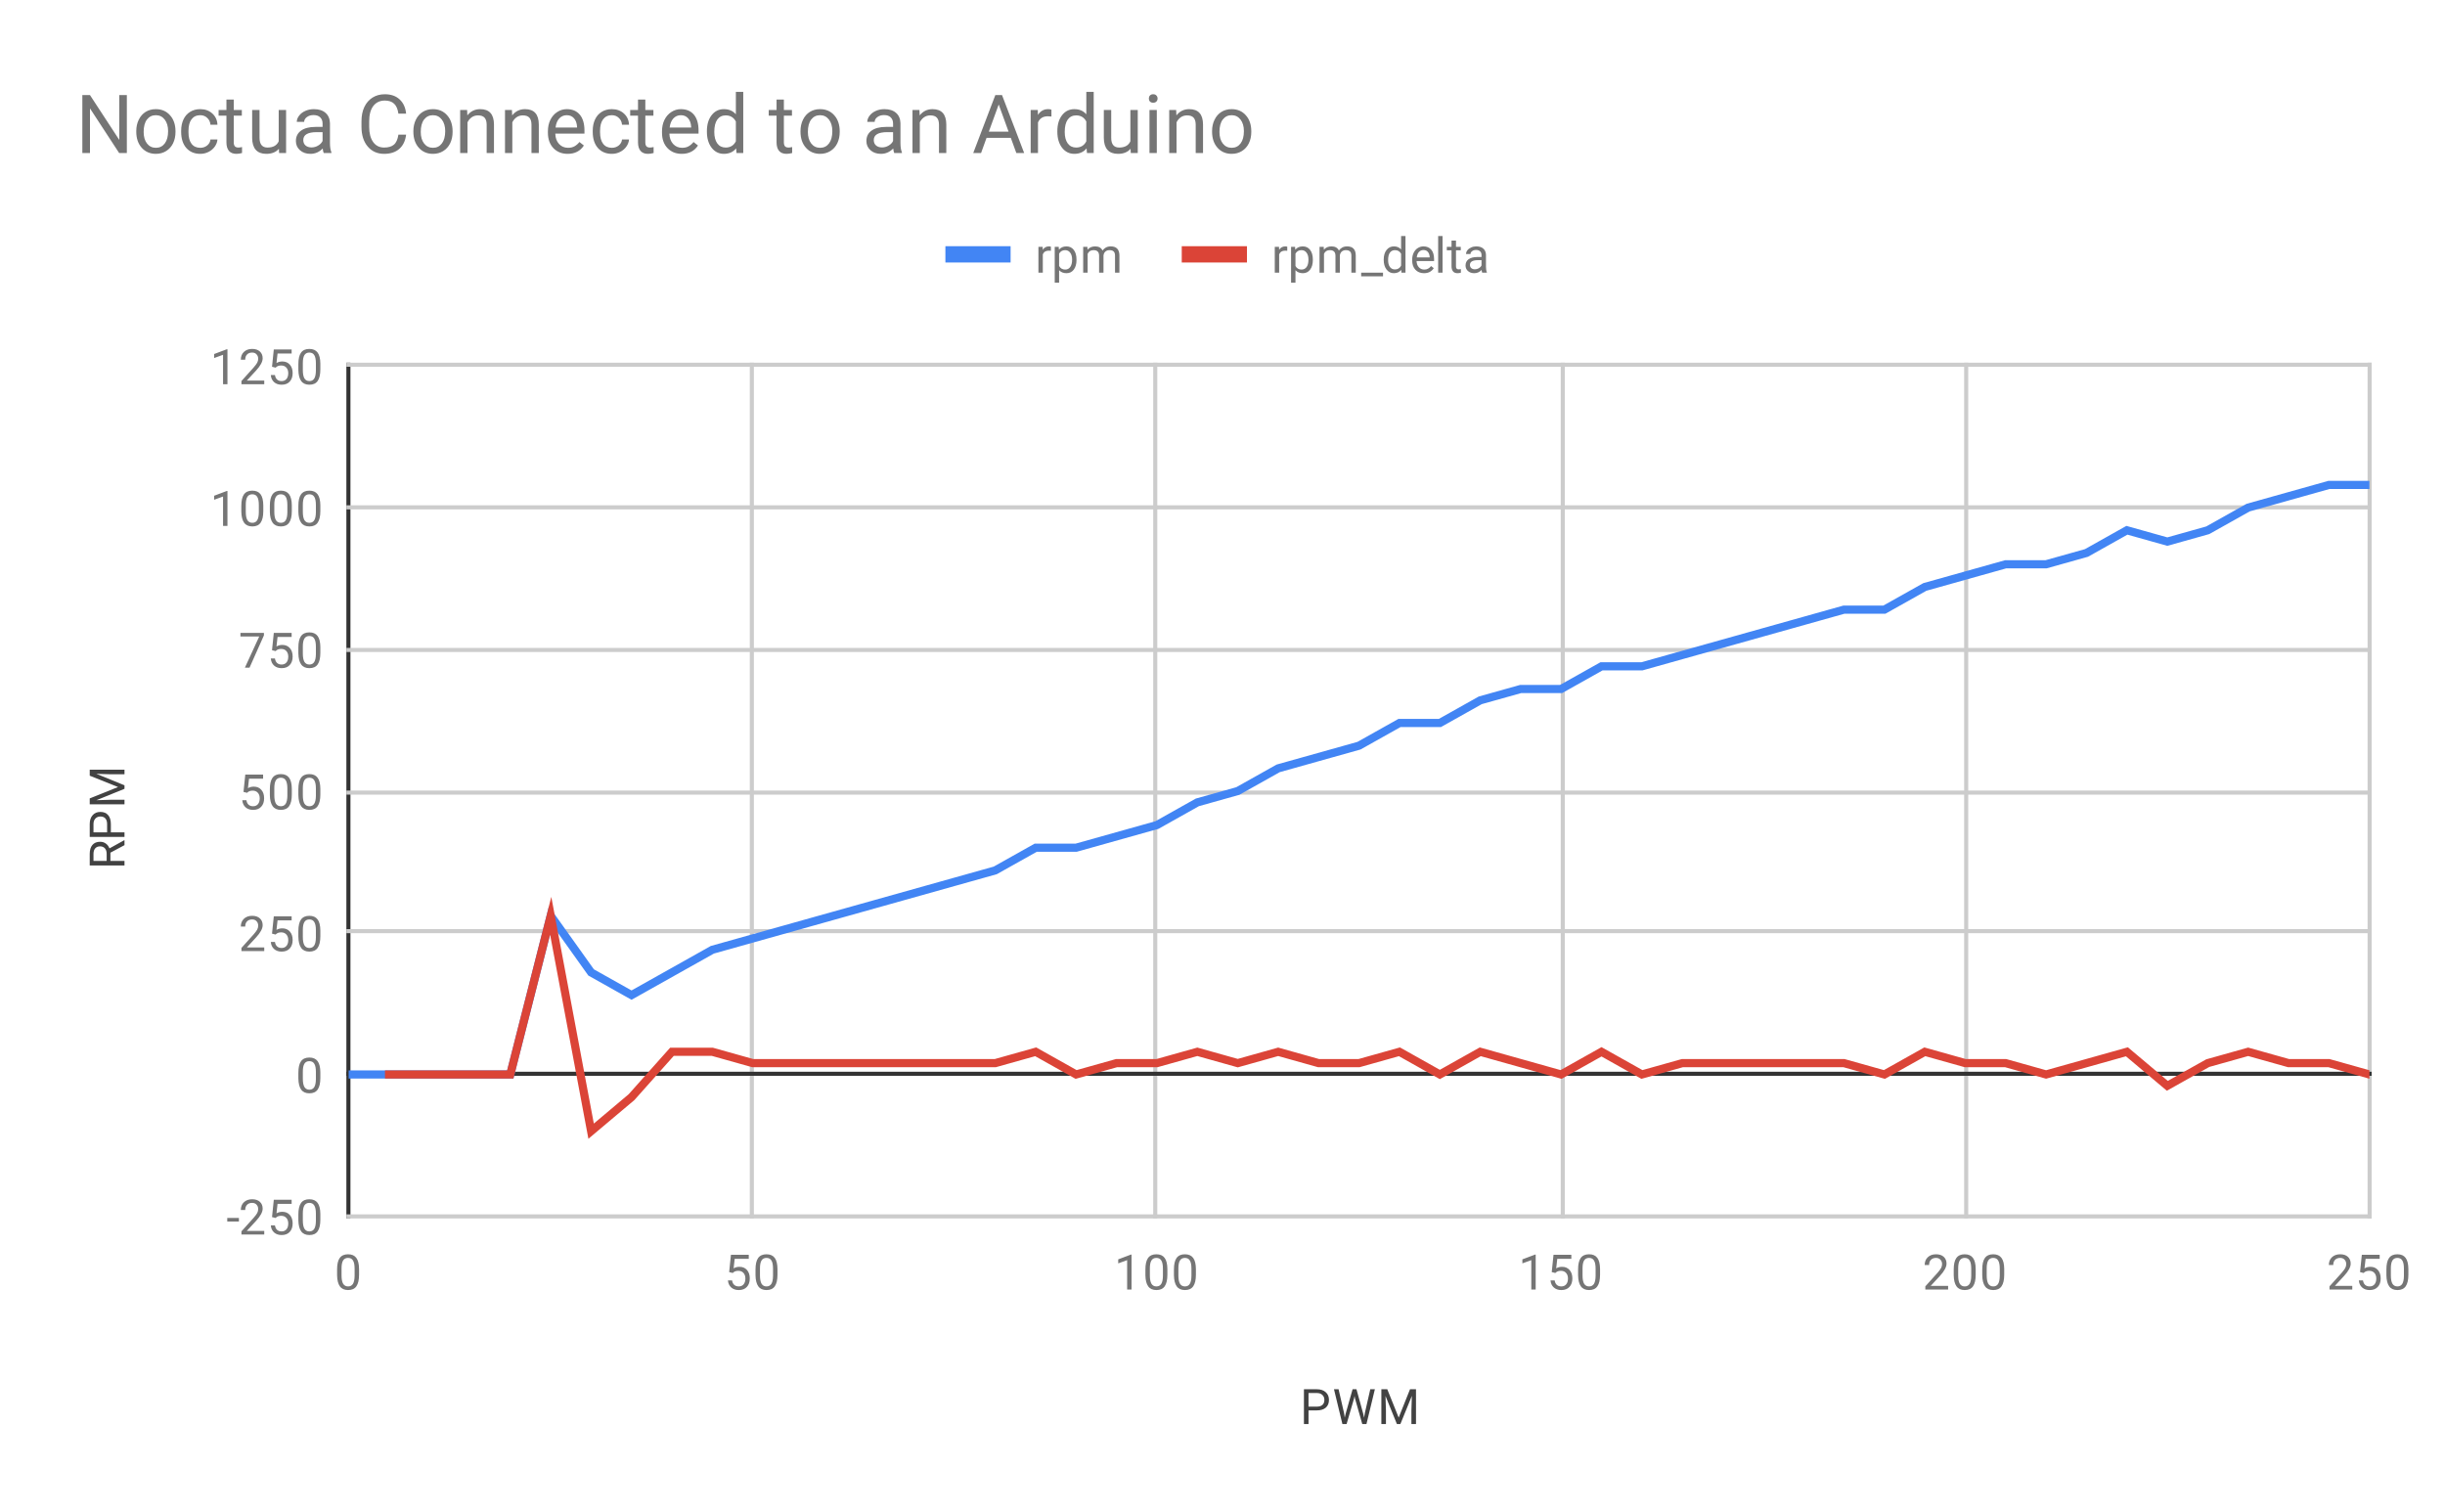 <svg version="1.1" viewBox="0.0 0.0 600.0 371.0" fill="none" stroke="none" stroke-linecap="square" stroke-miterlimit="10" width="600" height="371" xmlns:xlink="http://www.w3.org/1999/xlink" xmlns="http://www.w3.org/2000/svg"><path fill="#ffffff" d="M0 0L600.0 0L600.0 371.0L0 371.0L0 0Z" fill-rule="nonzero"/><path stroke="#333333" stroke-width="1.0" stroke-linecap="butt" d="M85.5 89.5L85.5 298.5" fill-rule="nonzero"/><path stroke="#cccccc" stroke-width="1.0" stroke-linecap="butt" d="M184.5 89.5L184.5 298.5" fill-rule="nonzero"/><path stroke="#cccccc" stroke-width="1.0" stroke-linecap="butt" d="M283.5 89.5L283.5 298.5" fill-rule="nonzero"/><path stroke="#cccccc" stroke-width="1.0" stroke-linecap="butt" d="M383.5 89.5L383.5 298.5" fill-rule="nonzero"/><path stroke="#cccccc" stroke-width="1.0" stroke-linecap="butt" d="M482.5 89.5L482.5 298.5" fill-rule="nonzero"/><path stroke="#cccccc" stroke-width="1.0" stroke-linecap="butt" d="M581.5 89.5L581.5 298.5" fill-rule="nonzero"/><path stroke="#cccccc" stroke-width="1.0" stroke-linecap="butt" d="M85.5 298.5L581.5 298.5" fill-rule="nonzero"/><path stroke="#333333" stroke-width="1.0" stroke-linecap="butt" d="M85.5 263.5L581.5 263.5" fill-rule="nonzero"/><path stroke="#cccccc" stroke-width="1.0" stroke-linecap="butt" d="M85.5 228.5L581.5 228.5" fill-rule="nonzero"/><path stroke="#cccccc" stroke-width="1.0" stroke-linecap="butt" d="M85.5 194.5L581.5 194.5" fill-rule="nonzero"/><path stroke="#cccccc" stroke-width="1.0" stroke-linecap="butt" d="M85.5 159.5L581.5 159.5" fill-rule="nonzero"/><path stroke="#cccccc" stroke-width="1.0" stroke-linecap="butt" d="M85.5 124.5L581.5 124.5" fill-rule="nonzero"/><path stroke="#cccccc" stroke-width="1.0" stroke-linecap="butt" d="M85.5 89.5L581.5 89.5" fill-rule="nonzero"/><clipPath id="id_0"><path d="M85.55 89.783L581.45 89.783L581.45 298.45L85.55 298.45L85.55 89.783Z" clip-rule="nonzero"/></clipPath><path stroke="#4285f4" stroke-width="2.0" stroke-linecap="butt" clip-path="url(#id_0)" d="M85.55 263.672L95.468 263.672L105.386 263.672L115.304 263.672L125.222 263.672L135.14 224.721L145.058 238.632L154.976 244.197L164.894 238.632L174.812 233.068L184.73 230.286L194.648 227.503L204.566 224.721L214.484 221.939L224.402 219.157L234.32 216.374L244.238 213.592L254.156 208.028L264.074 208.028L273.992 205.246L283.91 202.463L293.828 196.899L303.746 194.117L313.664 188.552L323.582 185.77L333.5 182.988L343.418 177.423L353.336 177.423L363.254 171.859L373.172 169.077L383.09 169.077L393.008 163.512L402.926 163.512L412.844 160.73L422.762 157.948L432.68 155.166L442.598 152.383L452.516 149.601L462.434 149.601L472.352 144.037L482.27 141.254L492.188 138.472L502.106 138.472L512.024 135.69L521.942 130.126L531.86 132.908L541.778 130.126L551.696 124.561L561.614 121.779L571.532 118.997L581.45 118.997" fill-rule="nonzero"/><path stroke="#db4437" stroke-width="2.0" stroke-linecap="butt" clip-path="url(#id_0)" d="M95.468 263.672L105.386 263.672L115.304 263.672L125.222 263.672L135.14 224.721L145.058 277.583L154.976 269.237L164.894 258.108L174.812 258.108L184.73 260.89L194.648 260.89L204.566 260.89L214.484 260.89L224.402 260.89L234.32 260.89L244.238 260.89L254.156 258.108L264.074 263.672L273.992 260.89L283.91 260.89L293.828 258.108L303.746 260.89L313.664 258.108L323.582 260.89L333.5 260.89L343.418 258.108L353.336 263.672L363.254 258.108L373.172 260.89L383.09 263.672L393.008 258.108L402.926 263.672L412.844 260.89L422.762 260.89L432.68 260.89L442.598 260.89L452.516 260.89L462.434 263.672L472.352 258.108L482.27 260.89L492.188 260.89L502.106 263.672L512.024 260.89L521.942 258.108L531.86 266.454L541.778 260.89L551.696 258.108L561.614 260.89L571.532 260.89L581.45 263.672" fill-rule="nonzero"/><path fill="#000000" fill-opacity="0.0" clip-path="url(#id_0)" d="M88.55 263.672C88.55 265.329 87.207 266.672 85.55 266.672C83.893 266.672 82.55 265.329 82.55 263.672C82.55 262.015 83.893 260.672 85.55 260.672C87.207 260.672 88.55 262.015 88.55 263.672Z" fill-rule="nonzero"/><path fill="#000000" fill-opacity="0.0" clip-path="url(#id_0)" d="M98.468 263.672C98.468 265.329 97.125 266.672 95.468 266.672C93.811 266.672 92.468 265.329 92.468 263.672C92.468 262.015 93.811 260.672 95.468 260.672C97.125 260.672 98.468 262.015 98.468 263.672Z" fill-rule="nonzero"/><path fill="#000000" fill-opacity="0.0" clip-path="url(#id_0)" d="M108.386 263.672C108.386 265.329 107.043 266.672 105.386 266.672C103.729 266.672 102.386 265.329 102.386 263.672C102.386 262.015 103.729 260.672 105.386 260.672C107.043 260.672 108.386 262.015 108.386 263.672Z" fill-rule="nonzero"/><path fill="#000000" fill-opacity="0.0" clip-path="url(#id_0)" d="M118.304 263.672C118.304 265.329 116.961 266.672 115.304 266.672C113.647 266.672 112.304 265.329 112.304 263.672C112.304 262.015 113.647 260.672 115.304 260.672C116.961 260.672 118.304 262.015 118.304 263.672Z" fill-rule="nonzero"/><path fill="#000000" fill-opacity="0.0" clip-path="url(#id_0)" d="M128.222 263.672C128.222 265.329 126.879 266.672 125.222 266.672C123.565 266.672 122.222 265.329 122.222 263.672C122.222 262.015 123.565 260.672 125.222 260.672C126.879 260.672 128.222 262.015 128.222 263.672Z" fill-rule="nonzero"/><path fill="#000000" fill-opacity="0.0" clip-path="url(#id_0)" d="M138.14 224.721C138.14 226.378 136.797 227.721 135.14 227.721C133.483 227.721 132.14 226.378 132.14 224.721C132.14 223.064 133.483 221.721 135.14 221.721C136.797 221.721 138.14 223.064 138.14 224.721Z" fill-rule="nonzero"/><path fill="#000000" fill-opacity="0.0" clip-path="url(#id_0)" d="M148.058 238.632C148.058 240.289 146.715 241.632 145.058 241.632C143.401 241.632 142.058 240.289 142.058 238.632C142.058 236.975 143.401 235.632 145.058 235.632C146.715 235.632 148.058 236.975 148.058 238.632Z" fill-rule="nonzero"/><path fill="#000000" fill-opacity="0.0" clip-path="url(#id_0)" d="M157.976 244.197C157.976 245.854 156.633 247.197 154.976 247.197C153.319 247.197 151.976 245.854 151.976 244.197C151.976 242.54 153.319 241.197 154.976 241.197C156.633 241.197 157.976 242.54 157.976 244.197Z" fill-rule="nonzero"/><path fill="#000000" fill-opacity="0.0" clip-path="url(#id_0)" d="M167.894 238.632C167.894 240.289 166.551 241.632 164.894 241.632C163.237 241.632 161.894 240.289 161.894 238.632C161.894 236.975 163.237 235.632 164.894 235.632C166.551 235.632 167.894 236.975 167.894 238.632Z" fill-rule="nonzero"/><path fill="#000000" fill-opacity="0.0" clip-path="url(#id_0)" d="M177.812 233.068C177.812 234.725 176.469 236.068 174.812 236.068C173.155 236.068 171.812 234.725 171.812 233.068C171.812 231.411 173.155 230.068 174.812 230.068C176.469 230.068 177.812 231.411 177.812 233.068Z" fill-rule="nonzero"/><path fill="#000000" fill-opacity="0.0" clip-path="url(#id_0)" d="M187.73 230.286C187.73 231.942 186.387 233.286 184.73 233.286C183.073 233.286 181.73 231.942 181.73 230.286C181.73 228.629 183.073 227.286 184.73 227.286C186.387 227.286 187.73 228.629 187.73 230.286Z" fill-rule="nonzero"/><path fill="#000000" fill-opacity="0.0" clip-path="url(#id_0)" d="M197.648 227.503C197.648 229.16 196.305 230.503 194.648 230.503C192.991 230.503 191.648 229.16 191.648 227.503C191.648 225.846 192.991 224.503 194.648 224.503C196.305 224.503 197.648 225.846 197.648 227.503Z" fill-rule="nonzero"/><path fill="#000000" fill-opacity="0.0" clip-path="url(#id_0)" d="M207.566 224.721C207.566 226.378 206.223 227.721 204.566 227.721C202.909 227.721 201.566 226.378 201.566 224.721C201.566 223.064 202.909 221.721 204.566 221.721C206.223 221.721 207.566 223.064 207.566 224.721Z" fill-rule="nonzero"/><path fill="#000000" fill-opacity="0.0" clip-path="url(#id_0)" d="M217.484 221.939C217.484 223.596 216.141 224.939 214.484 224.939C212.827 224.939 211.484 223.596 211.484 221.939C211.484 220.282 212.827 218.939 214.484 218.939C216.141 218.939 217.484 220.282 217.484 221.939Z" fill-rule="nonzero"/><path fill="#000000" fill-opacity="0.0" clip-path="url(#id_0)" d="M227.402 219.157C227.402 220.814 226.059 222.157 224.402 222.157C222.745 222.157 221.402 220.814 221.402 219.157C221.402 217.5 222.745 216.157 224.402 216.157C226.059 216.157 227.402 217.5 227.402 219.157Z" fill-rule="nonzero"/><path fill="#000000" fill-opacity="0.0" clip-path="url(#id_0)" d="M237.32 216.374C237.32 218.031 235.977 219.374 234.32 219.374C232.663 219.374 231.32 218.031 231.32 216.374C231.32 214.718 232.663 213.374 234.32 213.374C235.977 213.374 237.32 214.718 237.32 216.374Z" fill-rule="nonzero"/><path fill="#000000" fill-opacity="0.0" clip-path="url(#id_0)" d="M247.238 213.592C247.238 215.249 245.895 216.592 244.238 216.592C242.581 216.592 241.238 215.249 241.238 213.592C241.238 211.935 242.581 210.592 244.238 210.592C245.895 210.592 247.238 211.935 247.238 213.592Z" fill-rule="nonzero"/><path fill="#000000" fill-opacity="0.0" clip-path="url(#id_0)" d="M257.156 208.028C257.156 209.685 255.813 211.028 254.156 211.028C252.499 211.028 251.156 209.685 251.156 208.028C251.156 206.371 252.499 205.028 254.156 205.028C255.813 205.028 257.156 206.371 257.156 208.028Z" fill-rule="nonzero"/><path fill="#000000" fill-opacity="0.0" clip-path="url(#id_0)" d="M267.074 208.028C267.074 209.685 265.731 211.028 264.074 211.028C262.417 211.028 261.074 209.685 261.074 208.028C261.074 206.371 262.417 205.028 264.074 205.028C265.731 205.028 267.074 206.371 267.074 208.028Z" fill-rule="nonzero"/><path fill="#000000" fill-opacity="0.0" clip-path="url(#id_0)" d="M276.992 205.246C276.992 206.902 275.649 208.246 273.992 208.246C272.335 208.246 270.992 206.902 270.992 205.246C270.992 203.589 272.335 202.246 273.992 202.246C275.649 202.246 276.992 203.589 276.992 205.246Z" fill-rule="nonzero"/><path fill="#000000" fill-opacity="0.0" clip-path="url(#id_0)" d="M286.91 202.463C286.91 204.12 285.567 205.463 283.91 205.463C282.253 205.463 280.91 204.12 280.91 202.463C280.91 200.806 282.253 199.463 283.91 199.463C285.567 199.463 286.91 200.806 286.91 202.463Z" fill-rule="nonzero"/><path fill="#000000" fill-opacity="0.0" clip-path="url(#id_0)" d="M296.828 196.899C296.828 198.556 295.485 199.899 293.828 199.899C292.171 199.899 290.828 198.556 290.828 196.899C290.828 195.242 292.171 193.899 293.828 193.899C295.485 193.899 296.828 195.242 296.828 196.899Z" fill-rule="nonzero"/><path fill="#000000" fill-opacity="0.0" clip-path="url(#id_0)" d="M306.746 194.117C306.746 195.774 305.403 197.117 303.746 197.117C302.089 197.117 300.746 195.774 300.746 194.117C300.746 192.46 302.089 191.117 303.746 191.117C305.403 191.117 306.746 192.46 306.746 194.117Z" fill-rule="nonzero"/><path fill="#000000" fill-opacity="0.0" clip-path="url(#id_0)" d="M316.664 188.552C316.664 190.209 315.321 191.552 313.664 191.552C312.007 191.552 310.664 190.209 310.664 188.552C310.664 186.895 312.007 185.552 313.664 185.552C315.321 185.552 316.664 186.895 316.664 188.552Z" fill-rule="nonzero"/><path fill="#000000" fill-opacity="0.0" clip-path="url(#id_0)" d="M326.582 185.77C326.582 187.427 325.239 188.77 323.582 188.77C321.925 188.77 320.582 187.427 320.582 185.77C320.582 184.113 321.925 182.77 323.582 182.77C325.239 182.77 326.582 184.113 326.582 185.77Z" fill-rule="nonzero"/><path fill="#000000" fill-opacity="0.0" clip-path="url(#id_0)" d="M336.5 182.988C336.5 184.645 335.157 185.988 333.5 185.988C331.843 185.988 330.5 184.645 330.5 182.988C330.5 181.331 331.843 179.988 333.5 179.988C335.157 179.988 336.5 181.331 336.5 182.988Z" fill-rule="nonzero"/><path fill="#000000" fill-opacity="0.0" clip-path="url(#id_0)" d="M346.418 177.423C346.418 179.08 345.075 180.423 343.418 180.423C341.761 180.423 340.418 179.08 340.418 177.423C340.418 175.766 341.761 174.423 343.418 174.423C345.075 174.423 346.418 175.766 346.418 177.423Z" fill-rule="nonzero"/><path fill="#000000" fill-opacity="0.0" clip-path="url(#id_0)" d="M356.336 177.423C356.336 179.08 354.993 180.423 353.336 180.423C351.679 180.423 350.336 179.08 350.336 177.423C350.336 175.766 351.679 174.423 353.336 174.423C354.993 174.423 356.336 175.766 356.336 177.423Z" fill-rule="nonzero"/><path fill="#000000" fill-opacity="0.0" clip-path="url(#id_0)" d="M366.254 171.859C366.254 173.516 364.911 174.859 363.254 174.859C361.597 174.859 360.254 173.516 360.254 171.859C360.254 170.202 361.597 168.859 363.254 168.859C364.911 168.859 366.254 170.202 366.254 171.859Z" fill-rule="nonzero"/><path fill="#000000" fill-opacity="0.0" clip-path="url(#id_0)" d="M376.172 169.077C376.172 170.734 374.829 172.077 373.172 172.077C371.515 172.077 370.172 170.734 370.172 169.077C370.172 167.42 371.515 166.077 373.172 166.077C374.829 166.077 376.172 167.42 376.172 169.077Z" fill-rule="nonzero"/><path fill="#000000" fill-opacity="0.0" clip-path="url(#id_0)" d="M386.09 169.077C386.09 170.734 384.747 172.077 383.09 172.077C381.433 172.077 380.09 170.734 380.09 169.077C380.09 167.42 381.433 166.077 383.09 166.077C384.747 166.077 386.09 167.42 386.09 169.077Z" fill-rule="nonzero"/><path fill="#000000" fill-opacity="0.0" clip-path="url(#id_0)" d="M396.008 163.512C396.008 165.169 394.665 166.512 393.008 166.512C391.351 166.512 390.008 165.169 390.008 163.512C390.008 161.855 391.351 160.512 393.008 160.512C394.665 160.512 396.008 161.855 396.008 163.512Z" fill-rule="nonzero"/><path fill="#000000" fill-opacity="0.0" clip-path="url(#id_0)" d="M405.926 163.512C405.926 165.169 404.583 166.512 402.926 166.512C401.269 166.512 399.926 165.169 399.926 163.512C399.926 161.855 401.269 160.512 402.926 160.512C404.583 160.512 405.926 161.855 405.926 163.512Z" fill-rule="nonzero"/><path fill="#000000" fill-opacity="0.0" clip-path="url(#id_0)" d="M415.844 160.73C415.844 162.387 414.501 163.73 412.844 163.73C411.187 163.73 409.844 162.387 409.844 160.73C409.844 159.073 411.187 157.73 412.844 157.73C414.501 157.73 415.844 159.073 415.844 160.73Z" fill-rule="nonzero"/><path fill="#000000" fill-opacity="0.0" clip-path="url(#id_0)" d="M425.762 157.948C425.762 159.605 424.419 160.948 422.762 160.948C421.105 160.948 419.762 159.605 419.762 157.948C419.762 156.291 421.105 154.948 422.762 154.948C424.419 154.948 425.762 156.291 425.762 157.948Z" fill-rule="nonzero"/><path fill="#000000" fill-opacity="0.0" clip-path="url(#id_0)" d="M435.68 155.166C435.68 156.822 434.337 158.166 432.68 158.166C431.023 158.166 429.68 156.822 429.68 155.166C429.68 153.509 431.023 152.166 432.68 152.166C434.337 152.166 435.68 153.509 435.68 155.166Z" fill-rule="nonzero"/><path fill="#000000" fill-opacity="0.0" clip-path="url(#id_0)" d="M445.598 152.383C445.598 154.04 444.255 155.383 442.598 155.383C440.941 155.383 439.598 154.04 439.598 152.383C439.598 150.726 440.941 149.383 442.598 149.383C444.255 149.383 445.598 150.726 445.598 152.383Z" fill-rule="nonzero"/><path fill="#000000" fill-opacity="0.0" clip-path="url(#id_0)" d="M455.516 149.601C455.516 151.258 454.173 152.601 452.516 152.601C450.859 152.601 449.516 151.258 449.516 149.601C449.516 147.944 450.859 146.601 452.516 146.601C454.173 146.601 455.516 147.944 455.516 149.601Z" fill-rule="nonzero"/><path fill="#000000" fill-opacity="0.0" clip-path="url(#id_0)" d="M465.434 149.601C465.434 151.258 464.091 152.601 462.434 152.601C460.777 152.601 459.434 151.258 459.434 149.601C459.434 147.944 460.777 146.601 462.434 146.601C464.091 146.601 465.434 147.944 465.434 149.601Z" fill-rule="nonzero"/><path fill="#000000" fill-opacity="0.0" clip-path="url(#id_0)" d="M475.352 144.037C475.352 145.694 474.009 147.037 472.352 147.037C470.695 147.037 469.352 145.694 469.352 144.037C469.352 142.38 470.695 141.037 472.352 141.037C474.009 141.037 475.352 142.38 475.352 144.037Z" fill-rule="nonzero"/><path fill="#000000" fill-opacity="0.0" clip-path="url(#id_0)" d="M485.27 141.254C485.27 142.911 483.927 144.254 482.27 144.254C480.613 144.254 479.27 142.911 479.27 141.254C479.27 139.598 480.613 138.254 482.27 138.254C483.927 138.254 485.27 139.598 485.27 141.254Z" fill-rule="nonzero"/><path fill="#000000" fill-opacity="0.0" clip-path="url(#id_0)" d="M495.188 138.472C495.188 140.129 493.845 141.472 492.188 141.472C490.531 141.472 489.188 140.129 489.188 138.472C489.188 136.815 490.531 135.472 492.188 135.472C493.845 135.472 495.188 136.815 495.188 138.472Z" fill-rule="nonzero"/><path fill="#000000" fill-opacity="0.0" clip-path="url(#id_0)" d="M505.106 138.472C505.106 140.129 503.763 141.472 502.106 141.472C500.449 141.472 499.106 140.129 499.106 138.472C499.106 136.815 500.449 135.472 502.106 135.472C503.763 135.472 505.106 136.815 505.106 138.472Z" fill-rule="nonzero"/><path fill="#000000" fill-opacity="0.0" clip-path="url(#id_0)" d="M515.024 135.69C515.024 137.347 513.681 138.69 512.024 138.69C510.367 138.69 509.024 137.347 509.024 135.69C509.024 134.033 510.367 132.69 512.024 132.69C513.681 132.69 515.024 134.033 515.024 135.69Z" fill-rule="nonzero"/><path fill="#000000" fill-opacity="0.0" clip-path="url(#id_0)" d="M524.942 130.126C524.942 131.782 523.599 133.126 521.942 133.126C520.285 133.126 518.942 131.782 518.942 130.126C518.942 128.469 520.285 127.126 521.942 127.126C523.599 127.126 524.942 128.469 524.942 130.126Z" fill-rule="nonzero"/><path fill="#000000" fill-opacity="0.0" clip-path="url(#id_0)" d="M534.86 132.908C534.86 134.565 533.517 135.908 531.86 135.908C530.203 135.908 528.86 134.565 528.86 132.908C528.86 131.251 530.203 129.908 531.86 129.908C533.517 129.908 534.86 131.251 534.86 132.908Z" fill-rule="nonzero"/><path fill="#000000" fill-opacity="0.0" clip-path="url(#id_0)" d="M544.778 130.126C544.778 131.782 543.435 133.126 541.778 133.126C540.121 133.126 538.778 131.782 538.778 130.126C538.778 128.469 540.121 127.126 541.778 127.126C543.435 127.126 544.778 128.469 544.778 130.126Z" fill-rule="nonzero"/><path fill="#000000" fill-opacity="0.0" clip-path="url(#id_0)" d="M554.696 124.561C554.696 126.218 553.353 127.561 551.696 127.561C550.039 127.561 548.696 126.218 548.696 124.561C548.696 122.904 550.039 121.561 551.696 121.561C553.353 121.561 554.696 122.904 554.696 124.561Z" fill-rule="nonzero"/><path fill="#000000" fill-opacity="0.0" clip-path="url(#id_0)" d="M564.614 121.779C564.614 123.436 563.271 124.779 561.614 124.779C559.957 124.779 558.614 123.436 558.614 121.779C558.614 120.122 559.957 118.779 561.614 118.779C563.271 118.779 564.614 120.122 564.614 121.779Z" fill-rule="nonzero"/><path fill="#000000" fill-opacity="0.0" clip-path="url(#id_0)" d="M574.532 118.997C574.532 120.654 573.189 121.997 571.532 121.997C569.875 121.997 568.532 120.654 568.532 118.997C568.532 117.34 569.875 115.997 571.532 115.997C573.189 115.997 574.532 117.34 574.532 118.997Z" fill-rule="nonzero"/><path fill="#000000" fill-opacity="0.0" clip-path="url(#id_0)" d="M584.45 118.997C584.45 120.654 583.107 121.997 581.45 121.997C579.793 121.997 578.45 120.654 578.45 118.997C578.45 117.34 579.793 115.997 581.45 115.997C583.107 115.997 584.45 117.34 584.45 118.997Z" fill-rule="nonzero"/><path fill="#000000" fill-opacity="0.0" clip-path="url(#id_0)" d="M98.468 263.672C98.468 265.329 97.125 266.672 95.468 266.672C93.811 266.672 92.468 265.329 92.468 263.672C92.468 262.015 93.811 260.672 95.468 260.672C97.125 260.672 98.468 262.015 98.468 263.672Z" fill-rule="nonzero"/><path fill="#000000" fill-opacity="0.0" clip-path="url(#id_0)" d="M108.386 263.672C108.386 265.329 107.043 266.672 105.386 266.672C103.729 266.672 102.386 265.329 102.386 263.672C102.386 262.015 103.729 260.672 105.386 260.672C107.043 260.672 108.386 262.015 108.386 263.672Z" fill-rule="nonzero"/><path fill="#000000" fill-opacity="0.0" clip-path="url(#id_0)" d="M118.304 263.672C118.304 265.329 116.961 266.672 115.304 266.672C113.647 266.672 112.304 265.329 112.304 263.672C112.304 262.015 113.647 260.672 115.304 260.672C116.961 260.672 118.304 262.015 118.304 263.672Z" fill-rule="nonzero"/><path fill="#000000" fill-opacity="0.0" clip-path="url(#id_0)" d="M128.222 263.672C128.222 265.329 126.879 266.672 125.222 266.672C123.565 266.672 122.222 265.329 122.222 263.672C122.222 262.015 123.565 260.672 125.222 260.672C126.879 260.672 128.222 262.015 128.222 263.672Z" fill-rule="nonzero"/><path fill="#000000" fill-opacity="0.0" clip-path="url(#id_0)" d="M138.14 224.721C138.14 226.378 136.797 227.721 135.14 227.721C133.483 227.721 132.14 226.378 132.14 224.721C132.14 223.064 133.483 221.721 135.14 221.721C136.797 221.721 138.14 223.064 138.14 224.721Z" fill-rule="nonzero"/><path fill="#000000" fill-opacity="0.0" clip-path="url(#id_0)" d="M148.058 277.583C148.058 279.24 146.715 280.583 145.058 280.583C143.401 280.583 142.058 279.24 142.058 277.583C142.058 275.926 143.401 274.583 145.058 274.583C146.715 274.583 148.058 275.926 148.058 277.583Z" fill-rule="nonzero"/><path fill="#000000" fill-opacity="0.0" clip-path="url(#id_0)" d="M157.976 269.237C157.976 270.894 156.633 272.237 154.976 272.237C153.319 272.237 151.976 270.894 151.976 269.237C151.976 267.58 153.319 266.237 154.976 266.237C156.633 266.237 157.976 267.58 157.976 269.237Z" fill-rule="nonzero"/><path fill="#000000" fill-opacity="0.0" clip-path="url(#id_0)" d="M167.894 258.108C167.894 259.765 166.551 261.108 164.894 261.108C163.237 261.108 161.894 259.765 161.894 258.108C161.894 256.451 163.237 255.108 164.894 255.108C166.551 255.108 167.894 256.451 167.894 258.108Z" fill-rule="nonzero"/><path fill="#000000" fill-opacity="0.0" clip-path="url(#id_0)" d="M177.812 258.108C177.812 259.765 176.469 261.108 174.812 261.108C173.155 261.108 171.812 259.765 171.812 258.108C171.812 256.451 173.155 255.108 174.812 255.108C176.469 255.108 177.812 256.451 177.812 258.108Z" fill-rule="nonzero"/><path fill="#000000" fill-opacity="0.0" clip-path="url(#id_0)" d="M187.73 260.89C187.73 262.547 186.387 263.89 184.73 263.89C183.073 263.89 181.73 262.547 181.73 260.89C181.73 259.233 183.073 257.89 184.73 257.89C186.387 257.89 187.73 259.233 187.73 260.89Z" fill-rule="nonzero"/><path fill="#000000" fill-opacity="0.0" clip-path="url(#id_0)" d="M197.648 260.89C197.648 262.547 196.305 263.89 194.648 263.89C192.991 263.89 191.648 262.547 191.648 260.89C191.648 259.233 192.991 257.89 194.648 257.89C196.305 257.89 197.648 259.233 197.648 260.89Z" fill-rule="nonzero"/><path fill="#000000" fill-opacity="0.0" clip-path="url(#id_0)" d="M207.566 260.89C207.566 262.547 206.223 263.89 204.566 263.89C202.909 263.89 201.566 262.547 201.566 260.89C201.566 259.233 202.909 257.89 204.566 257.89C206.223 257.89 207.566 259.233 207.566 260.89Z" fill-rule="nonzero"/><path fill="#000000" fill-opacity="0.0" clip-path="url(#id_0)" d="M217.484 260.89C217.484 262.547 216.141 263.89 214.484 263.89C212.827 263.89 211.484 262.547 211.484 260.89C211.484 259.233 212.827 257.89 214.484 257.89C216.141 257.89 217.484 259.233 217.484 260.89Z" fill-rule="nonzero"/><path fill="#000000" fill-opacity="0.0" clip-path="url(#id_0)" d="M227.402 260.89C227.402 262.547 226.059 263.89 224.402 263.89C222.745 263.89 221.402 262.547 221.402 260.89C221.402 259.233 222.745 257.89 224.402 257.89C226.059 257.89 227.402 259.233 227.402 260.89Z" fill-rule="nonzero"/><path fill="#000000" fill-opacity="0.0" clip-path="url(#id_0)" d="M237.32 260.89C237.32 262.547 235.977 263.89 234.32 263.89C232.663 263.89 231.32 262.547 231.32 260.89C231.32 259.233 232.663 257.89 234.32 257.89C235.977 257.89 237.32 259.233 237.32 260.89Z" fill-rule="nonzero"/><path fill="#000000" fill-opacity="0.0" clip-path="url(#id_0)" d="M247.238 260.89C247.238 262.547 245.895 263.89 244.238 263.89C242.581 263.89 241.238 262.547 241.238 260.89C241.238 259.233 242.581 257.89 244.238 257.89C245.895 257.89 247.238 259.233 247.238 260.89Z" fill-rule="nonzero"/><path fill="#000000" fill-opacity="0.0" clip-path="url(#id_0)" d="M257.156 258.108C257.156 259.765 255.813 261.108 254.156 261.108C252.499 261.108 251.156 259.765 251.156 258.108C251.156 256.451 252.499 255.108 254.156 255.108C255.813 255.108 257.156 256.451 257.156 258.108Z" fill-rule="nonzero"/><path fill="#000000" fill-opacity="0.0" clip-path="url(#id_0)" d="M267.074 263.672C267.074 265.329 265.731 266.672 264.074 266.672C262.417 266.672 261.074 265.329 261.074 263.672C261.074 262.015 262.417 260.672 264.074 260.672C265.731 260.672 267.074 262.015 267.074 263.672Z" fill-rule="nonzero"/><path fill="#000000" fill-opacity="0.0" clip-path="url(#id_0)" d="M276.992 260.89C276.992 262.547 275.649 263.89 273.992 263.89C272.335 263.89 270.992 262.547 270.992 260.89C270.992 259.233 272.335 257.89 273.992 257.89C275.649 257.89 276.992 259.233 276.992 260.89Z" fill-rule="nonzero"/><path fill="#000000" fill-opacity="0.0" clip-path="url(#id_0)" d="M286.91 260.89C286.91 262.547 285.567 263.89 283.91 263.89C282.253 263.89 280.91 262.547 280.91 260.89C280.91 259.233 282.253 257.89 283.91 257.89C285.567 257.89 286.91 259.233 286.91 260.89Z" fill-rule="nonzero"/><path fill="#000000" fill-opacity="0.0" clip-path="url(#id_0)" d="M296.828 258.108C296.828 259.765 295.485 261.108 293.828 261.108C292.171 261.108 290.828 259.765 290.828 258.108C290.828 256.451 292.171 255.108 293.828 255.108C295.485 255.108 296.828 256.451 296.828 258.108Z" fill-rule="nonzero"/><path fill="#000000" fill-opacity="0.0" clip-path="url(#id_0)" d="M306.746 260.89C306.746 262.547 305.403 263.89 303.746 263.89C302.089 263.89 300.746 262.547 300.746 260.89C300.746 259.233 302.089 257.89 303.746 257.89C305.403 257.89 306.746 259.233 306.746 260.89Z" fill-rule="nonzero"/><path fill="#000000" fill-opacity="0.0" clip-path="url(#id_0)" d="M316.664 258.108C316.664 259.765 315.321 261.108 313.664 261.108C312.007 261.108 310.664 259.765 310.664 258.108C310.664 256.451 312.007 255.108 313.664 255.108C315.321 255.108 316.664 256.451 316.664 258.108Z" fill-rule="nonzero"/><path fill="#000000" fill-opacity="0.0" clip-path="url(#id_0)" d="M326.582 260.89C326.582 262.547 325.239 263.89 323.582 263.89C321.925 263.89 320.582 262.547 320.582 260.89C320.582 259.233 321.925 257.89 323.582 257.89C325.239 257.89 326.582 259.233 326.582 260.89Z" fill-rule="nonzero"/><path fill="#000000" fill-opacity="0.0" clip-path="url(#id_0)" d="M336.5 260.89C336.5 262.547 335.157 263.89 333.5 263.89C331.843 263.89 330.5 262.547 330.5 260.89C330.5 259.233 331.843 257.89 333.5 257.89C335.157 257.89 336.5 259.233 336.5 260.89Z" fill-rule="nonzero"/><path fill="#000000" fill-opacity="0.0" clip-path="url(#id_0)" d="M346.418 258.108C346.418 259.765 345.075 261.108 343.418 261.108C341.761 261.108 340.418 259.765 340.418 258.108C340.418 256.451 341.761 255.108 343.418 255.108C345.075 255.108 346.418 256.451 346.418 258.108Z" fill-rule="nonzero"/><path fill="#000000" fill-opacity="0.0" clip-path="url(#id_0)" d="M356.336 263.672C356.336 265.329 354.993 266.672 353.336 266.672C351.679 266.672 350.336 265.329 350.336 263.672C350.336 262.015 351.679 260.672 353.336 260.672C354.993 260.672 356.336 262.015 356.336 263.672Z" fill-rule="nonzero"/><path fill="#000000" fill-opacity="0.0" clip-path="url(#id_0)" d="M366.254 258.108C366.254 259.765 364.911 261.108 363.254 261.108C361.597 261.108 360.254 259.765 360.254 258.108C360.254 256.451 361.597 255.108 363.254 255.108C364.911 255.108 366.254 256.451 366.254 258.108Z" fill-rule="nonzero"/><path fill="#000000" fill-opacity="0.0" clip-path="url(#id_0)" d="M376.172 260.89C376.172 262.547 374.829 263.89 373.172 263.89C371.515 263.89 370.172 262.547 370.172 260.89C370.172 259.233 371.515 257.89 373.172 257.89C374.829 257.89 376.172 259.233 376.172 260.89Z" fill-rule="nonzero"/><path fill="#000000" fill-opacity="0.0" clip-path="url(#id_0)" d="M386.09 263.672C386.09 265.329 384.747 266.672 383.09 266.672C381.433 266.672 380.09 265.329 380.09 263.672C380.09 262.015 381.433 260.672 383.09 260.672C384.747 260.672 386.09 262.015 386.09 263.672Z" fill-rule="nonzero"/><path fill="#000000" fill-opacity="0.0" clip-path="url(#id_0)" d="M396.008 258.108C396.008 259.765 394.665 261.108 393.008 261.108C391.351 261.108 390.008 259.765 390.008 258.108C390.008 256.451 391.351 255.108 393.008 255.108C394.665 255.108 396.008 256.451 396.008 258.108Z" fill-rule="nonzero"/><path fill="#000000" fill-opacity="0.0" clip-path="url(#id_0)" d="M405.926 263.672C405.926 265.329 404.583 266.672 402.926 266.672C401.269 266.672 399.926 265.329 399.926 263.672C399.926 262.015 401.269 260.672 402.926 260.672C404.583 260.672 405.926 262.015 405.926 263.672Z" fill-rule="nonzero"/><path fill="#000000" fill-opacity="0.0" clip-path="url(#id_0)" d="M415.844 260.89C415.844 262.547 414.501 263.89 412.844 263.89C411.187 263.89 409.844 262.547 409.844 260.89C409.844 259.233 411.187 257.89 412.844 257.89C414.501 257.89 415.844 259.233 415.844 260.89Z" fill-rule="nonzero"/><path fill="#000000" fill-opacity="0.0" clip-path="url(#id_0)" d="M425.762 260.89C425.762 262.547 424.419 263.89 422.762 263.89C421.105 263.89 419.762 262.547 419.762 260.89C419.762 259.233 421.105 257.89 422.762 257.89C424.419 257.89 425.762 259.233 425.762 260.89Z" fill-rule="nonzero"/><path fill="#000000" fill-opacity="0.0" clip-path="url(#id_0)" d="M435.68 260.89C435.68 262.547 434.337 263.89 432.68 263.89C431.023 263.89 429.68 262.547 429.68 260.89C429.68 259.233 431.023 257.89 432.68 257.89C434.337 257.89 435.68 259.233 435.68 260.89Z" fill-rule="nonzero"/><path fill="#000000" fill-opacity="0.0" clip-path="url(#id_0)" d="M445.598 260.89C445.598 262.547 444.255 263.89 442.598 263.89C440.941 263.89 439.598 262.547 439.598 260.89C439.598 259.233 440.941 257.89 442.598 257.89C444.255 257.89 445.598 259.233 445.598 260.89Z" fill-rule="nonzero"/><path fill="#000000" fill-opacity="0.0" clip-path="url(#id_0)" d="M455.516 260.89C455.516 262.547 454.173 263.89 452.516 263.89C450.859 263.89 449.516 262.547 449.516 260.89C449.516 259.233 450.859 257.89 452.516 257.89C454.173 257.89 455.516 259.233 455.516 260.89Z" fill-rule="nonzero"/><path fill="#000000" fill-opacity="0.0" clip-path="url(#id_0)" d="M465.434 263.672C465.434 265.329 464.091 266.672 462.434 266.672C460.777 266.672 459.434 265.329 459.434 263.672C459.434 262.015 460.777 260.672 462.434 260.672C464.091 260.672 465.434 262.015 465.434 263.672Z" fill-rule="nonzero"/><path fill="#000000" fill-opacity="0.0" clip-path="url(#id_0)" d="M475.352 258.108C475.352 259.765 474.009 261.108 472.352 261.108C470.695 261.108 469.352 259.765 469.352 258.108C469.352 256.451 470.695 255.108 472.352 255.108C474.009 255.108 475.352 256.451 475.352 258.108Z" fill-rule="nonzero"/><path fill="#000000" fill-opacity="0.0" clip-path="url(#id_0)" d="M485.27 260.89C485.27 262.547 483.927 263.89 482.27 263.89C480.613 263.89 479.27 262.547 479.27 260.89C479.27 259.233 480.613 257.89 482.27 257.89C483.927 257.89 485.27 259.233 485.27 260.89Z" fill-rule="nonzero"/><path fill="#000000" fill-opacity="0.0" clip-path="url(#id_0)" d="M495.188 260.89C495.188 262.547 493.845 263.89 492.188 263.89C490.531 263.89 489.188 262.547 489.188 260.89C489.188 259.233 490.531 257.89 492.188 257.89C493.845 257.89 495.188 259.233 495.188 260.89Z" fill-rule="nonzero"/><path fill="#000000" fill-opacity="0.0" clip-path="url(#id_0)" d="M505.106 263.672C505.106 265.329 503.763 266.672 502.106 266.672C500.449 266.672 499.106 265.329 499.106 263.672C499.106 262.015 500.449 260.672 502.106 260.672C503.763 260.672 505.106 262.015 505.106 263.672Z" fill-rule="nonzero"/><path fill="#000000" fill-opacity="0.0" clip-path="url(#id_0)" d="M515.024 260.89C515.024 262.547 513.681 263.89 512.024 263.89C510.367 263.89 509.024 262.547 509.024 260.89C509.024 259.233 510.367 257.89 512.024 257.89C513.681 257.89 515.024 259.233 515.024 260.89Z" fill-rule="nonzero"/><path fill="#000000" fill-opacity="0.0" clip-path="url(#id_0)" d="M524.942 258.108C524.942 259.765 523.599 261.108 521.942 261.108C520.285 261.108 518.942 259.765 518.942 258.108C518.942 256.451 520.285 255.108 521.942 255.108C523.599 255.108 524.942 256.451 524.942 258.108Z" fill-rule="nonzero"/><path fill="#000000" fill-opacity="0.0" clip-path="url(#id_0)" d="M534.86 266.454C534.86 268.111 533.517 269.454 531.86 269.454C530.203 269.454 528.86 268.111 528.86 266.454C528.86 264.798 530.203 263.454 531.86 263.454C533.517 263.454 534.86 264.798 534.86 266.454Z" fill-rule="nonzero"/><path fill="#000000" fill-opacity="0.0" clip-path="url(#id_0)" d="M544.778 260.89C544.778 262.547 543.435 263.89 541.778 263.89C540.121 263.89 538.778 262.547 538.778 260.89C538.778 259.233 540.121 257.89 541.778 257.89C543.435 257.89 544.778 259.233 544.778 260.89Z" fill-rule="nonzero"/><path fill="#000000" fill-opacity="0.0" clip-path="url(#id_0)" d="M554.696 258.108C554.696 259.765 553.353 261.108 551.696 261.108C550.039 261.108 548.696 259.765 548.696 258.108C548.696 256.451 550.039 255.108 551.696 255.108C553.353 255.108 554.696 256.451 554.696 258.108Z" fill-rule="nonzero"/><path fill="#000000" fill-opacity="0.0" clip-path="url(#id_0)" d="M564.614 260.89C564.614 262.547 563.271 263.89 561.614 263.89C559.957 263.89 558.614 262.547 558.614 260.89C558.614 259.233 559.957 257.89 561.614 257.89C563.271 257.89 564.614 259.233 564.614 260.89Z" fill-rule="nonzero"/><path fill="#000000" fill-opacity="0.0" clip-path="url(#id_0)" d="M574.532 260.89C574.532 262.547 573.189 263.89 571.532 263.89C569.875 263.89 568.532 262.547 568.532 260.89C568.532 259.233 569.875 257.89 571.532 257.89C573.189 257.89 574.532 259.233 574.532 260.89Z" fill-rule="nonzero"/><path fill="#000000" fill-opacity="0.0" clip-path="url(#id_0)" d="M584.45 263.672C584.45 265.329 583.107 266.672 581.45 266.672C579.793 266.672 578.45 265.329 578.45 263.672C578.45 262.015 579.793 260.672 581.45 260.672C583.107 260.672 584.45 262.015 584.45 263.672Z" fill-rule="nonzero"/><path fill="#424242" d="M321.109 346.106L321.109 349.45L319.984 349.45L319.984 340.919L323.141 340.919Q324.531 340.919 325.328 341.637Q326.125 342.341 326.125 343.528Q326.125 344.762 325.344 345.434Q324.578 346.106 323.125 346.106L321.109 346.106ZM321.109 345.184L323.141 345.184Q324.047 345.184 324.516 344.762Q325.0 344.341 325.0 343.544Q325.0 342.778 324.516 342.325Q324.047 341.856 323.203 341.841L321.109 341.841L321.109 345.184ZM329.828 346.762L330.0 347.887L330.234 346.872L331.922 340.919L332.875 340.919L334.516 346.872L334.75 347.903L334.938 346.747L336.266 340.919L337.391 340.919L335.328 349.45L334.297 349.45L332.531 343.231L332.406 342.575L332.266 343.231L330.453 349.45L329.422 349.45L327.359 340.919L328.484 340.919L329.828 346.762ZM340.438 340.919L343.234 347.872L346.016 340.919L347.484 340.919L347.484 349.45L346.359 349.45L346.359 346.122L346.469 342.544L343.656 349.45L342.797 349.45L340.0 342.559L340.109 346.122L340.109 349.45L338.984 349.45L338.984 340.919L340.438 340.919Z" fill-rule="nonzero"/><path fill="#424242" d="M27.097 209.242L27.097 211.257L30.55 211.257L30.55 212.382L22.019 212.382L22.019 209.554Q22.019 208.117 22.675 207.351Q23.331 206.57 24.581 206.57Q25.378 206.57 25.972 207.007Q26.566 207.429 26.863 208.195L30.472 206.195L30.55 206.195L30.55 207.398L27.097 209.242ZM26.175 211.257L26.175 209.523Q26.175 208.679 25.753 208.195Q25.316 207.695 24.581 207.695Q23.8 207.695 23.378 208.164Q22.956 208.632 22.941 209.523L22.941 211.257L26.175 211.257ZM27.206 204.257L30.55 204.257L30.55 205.382L22.019 205.382L22.019 202.226Q22.019 200.835 22.738 200.039Q23.441 199.242 24.628 199.242Q25.863 199.242 26.534 200.023Q27.206 200.789 27.206 202.242L27.206 204.257ZM26.284 204.257L26.284 202.226Q26.284 201.32 25.863 200.851Q25.441 200.367 24.644 200.367Q23.878 200.367 23.425 200.851Q22.956 201.32 22.941 202.164L22.941 204.257L26.284 204.257ZM22.019 195.929L28.972 193.132L22.019 190.351L22.019 188.882L30.55 188.882L30.55 190.007L27.222 190.007L23.644 189.898L30.55 192.71L30.55 193.57L23.659 196.367L27.222 196.257L30.55 196.257L30.55 197.382L22.019 197.382L22.019 195.929Z" fill-rule="nonzero"/><path fill="#757575" d="M58.628 299.762L55.769 299.762L55.769 298.887L58.628 298.887L58.628 299.762ZM64.847 302.95L59.253 302.95L59.253 302.169L62.206 298.887Q62.862 298.137 63.112 297.684Q63.362 297.216 63.362 296.716Q63.362 296.044 62.956 295.622Q62.566 295.184 61.878 295.184Q61.081 295.184 60.628 295.653Q60.175 296.106 60.175 296.934L59.097 296.934Q59.097 295.747 59.847 295.028Q60.612 294.294 61.878 294.294Q63.081 294.294 63.769 294.919Q64.456 295.544 64.456 296.591Q64.456 297.841 62.847 299.591L60.566 302.059L64.847 302.059L64.847 302.95ZM66.753 298.669L67.191 294.419L71.566 294.419L71.566 295.419L68.112 295.419L67.847 297.747Q68.487 297.372 69.284 297.372Q70.441 297.372 71.128 298.153Q71.816 298.919 71.816 300.231Q71.816 301.544 71.097 302.309Q70.394 303.075 69.112 303.075Q67.987 303.075 67.269 302.45Q66.55 301.809 66.456 300.7L67.472 300.7Q67.581 301.434 68.003 301.809Q68.425 302.184 69.112 302.184Q69.862 302.184 70.3 301.669Q70.737 301.153 70.737 300.247Q70.737 299.387 70.269 298.872Q69.8 298.356 69.019 298.356Q68.316 298.356 67.909 298.653L67.628 298.887L66.753 298.669ZM78.612 299.309Q78.612 301.216 77.956 302.153Q77.316 303.075 75.925 303.075Q74.566 303.075 73.909 302.169Q73.253 301.262 73.222 299.45L73.222 298.012Q73.222 296.122 73.862 295.216Q74.519 294.294 75.909 294.294Q77.284 294.294 77.941 295.184Q78.597 296.059 78.612 297.903L78.612 299.309ZM77.519 297.825Q77.519 296.45 77.128 295.825Q76.753 295.184 75.909 295.184Q75.081 295.184 74.691 295.825Q74.316 296.45 74.316 297.747L74.316 299.481Q74.316 300.856 74.706 301.528Q75.112 302.184 75.925 302.184Q76.722 302.184 77.112 301.559Q77.503 300.934 77.519 299.606L77.519 297.825Z" fill-rule="nonzero"/><path fill="#757575" d="M78.612 264.532Q78.612 266.438 77.956 267.375Q77.316 268.297 75.925 268.297Q74.566 268.297 73.909 267.391Q73.253 266.485 73.222 264.672L73.222 263.235Q73.222 261.344 73.862 260.438Q74.519 259.516 75.909 259.516Q77.284 259.516 77.941 260.407Q78.597 261.282 78.612 263.125L78.612 264.532ZM77.519 263.047Q77.519 261.672 77.128 261.047Q76.753 260.407 75.909 260.407Q75.081 260.407 74.691 261.047Q74.316 261.672 74.316 262.969L74.316 264.703Q74.316 266.078 74.706 266.75Q75.112 267.407 75.925 267.407Q76.722 267.407 77.112 266.782Q77.503 266.157 77.519 264.828L77.519 263.047Z" fill-rule="nonzero"/><path fill="#757575" d="M64.847 233.394L59.253 233.394L59.253 232.613L62.206 229.332Q62.862 228.582 63.112 228.129Q63.362 227.66 63.362 227.16Q63.362 226.488 62.956 226.066Q62.566 225.629 61.878 225.629Q61.081 225.629 60.628 226.098Q60.175 226.551 60.175 227.379L59.097 227.379Q59.097 226.191 59.847 225.473Q60.612 224.738 61.878 224.738Q63.081 224.738 63.769 225.363Q64.456 225.988 64.456 227.035Q64.456 228.285 62.847 230.035L60.566 232.504L64.847 232.504L64.847 233.394ZM66.753 229.113L67.191 224.863L71.566 224.863L71.566 225.863L68.112 225.863L67.847 228.191Q68.487 227.816 69.284 227.816Q70.441 227.816 71.128 228.598Q71.816 229.363 71.816 230.676Q71.816 231.988 71.097 232.754Q70.394 233.519 69.112 233.519Q67.987 233.519 67.269 232.894Q66.55 232.254 66.456 231.144L67.472 231.144Q67.581 231.879 68.003 232.254Q68.425 232.629 69.112 232.629Q69.862 232.629 70.3 232.113Q70.737 231.598 70.737 230.691Q70.737 229.832 70.269 229.316Q69.8 228.801 69.019 228.801Q68.316 228.801 67.909 229.098L67.628 229.332L66.753 229.113ZM78.612 229.754Q78.612 231.66 77.956 232.598Q77.316 233.519 75.925 233.519Q74.566 233.519 73.909 232.613Q73.253 231.707 73.222 229.894L73.222 228.457Q73.222 226.566 73.862 225.66Q74.519 224.738 75.909 224.738Q77.284 224.738 77.941 225.629Q78.597 226.504 78.612 228.348L78.612 229.754ZM77.519 228.269Q77.519 226.894 77.128 226.269Q76.753 225.629 75.909 225.629Q75.081 225.629 74.691 226.269Q74.316 226.894 74.316 228.191L74.316 229.926Q74.316 231.301 74.706 231.973Q75.112 232.629 75.925 232.629Q76.722 232.629 77.112 232.004Q77.503 231.379 77.519 230.051L77.519 228.269Z" fill-rule="nonzero"/><path fill="#757575" d="M59.753 194.335L60.191 190.085L64.566 190.085L64.566 191.085L61.112 191.085L60.847 193.414Q61.487 193.039 62.284 193.039Q63.441 193.039 64.128 193.82Q64.816 194.585 64.816 195.898Q64.816 197.21 64.097 197.976Q63.394 198.742 62.112 198.742Q60.987 198.742 60.269 198.117Q59.55 197.476 59.456 196.367L60.472 196.367Q60.581 197.101 61.003 197.476Q61.425 197.851 62.112 197.851Q62.862 197.851 63.3 197.335Q63.737 196.82 63.737 195.914Q63.737 195.054 63.269 194.539Q62.8 194.023 62.019 194.023Q61.316 194.023 60.909 194.32L60.628 194.554L59.753 194.335ZM71.612 194.976Q71.612 196.882 70.956 197.82Q70.316 198.742 68.925 198.742Q67.566 198.742 66.909 197.835Q66.253 196.929 66.222 195.117L66.222 193.679Q66.222 191.789 66.862 190.882Q67.519 189.96 68.909 189.96Q70.284 189.96 70.941 190.851Q71.597 191.726 71.612 193.57L71.612 194.976ZM70.519 193.492Q70.519 192.117 70.128 191.492Q69.753 190.851 68.909 190.851Q68.081 190.851 67.691 191.492Q67.316 192.117 67.316 193.414L67.316 195.148Q67.316 196.523 67.706 197.195Q68.112 197.851 68.925 197.851Q69.722 197.851 70.112 197.226Q70.503 196.601 70.519 195.273L70.519 193.492ZM78.612 194.976Q78.612 196.882 77.956 197.82Q77.316 198.742 75.925 198.742Q74.566 198.742 73.909 197.835Q73.253 196.929 73.222 195.117L73.222 193.679Q73.222 191.789 73.862 190.882Q74.519 189.96 75.909 189.96Q77.284 189.96 77.941 190.851Q78.597 191.726 78.612 193.57L78.612 194.976ZM77.519 193.492Q77.519 192.117 77.128 191.492Q76.753 190.851 75.909 190.851Q75.081 190.851 74.691 191.492Q74.316 192.117 74.316 193.414L74.316 195.148Q74.316 196.523 74.706 197.195Q75.112 197.851 75.925 197.851Q76.722 197.851 77.112 197.226Q77.503 196.601 77.519 195.273L77.519 193.492Z" fill-rule="nonzero"/><path fill="#757575" d="M64.769 155.917L61.237 163.839L60.097 163.839L63.612 156.198L59.003 156.198L59.003 155.308L64.769 155.308L64.769 155.917ZM66.753 159.558L67.191 155.308L71.566 155.308L71.566 156.308L68.112 156.308L67.847 158.636Q68.487 158.261 69.284 158.261Q70.441 158.261 71.128 159.042Q71.816 159.808 71.816 161.12Q71.816 162.433 71.097 163.198Q70.394 163.964 69.112 163.964Q67.987 163.964 67.269 163.339Q66.55 162.698 66.456 161.589L67.472 161.589Q67.581 162.323 68.003 162.698Q68.425 163.073 69.112 163.073Q69.862 163.073 70.3 162.558Q70.737 162.042 70.737 161.136Q70.737 160.276 70.269 159.761Q69.8 159.245 69.019 159.245Q68.316 159.245 67.909 159.542L67.628 159.776L66.753 159.558ZM78.612 160.198Q78.612 162.105 77.956 163.042Q77.316 163.964 75.925 163.964Q74.566 163.964 73.909 163.058Q73.253 162.151 73.222 160.339L73.222 158.901Q73.222 157.011 73.862 156.105Q74.519 155.183 75.909 155.183Q77.284 155.183 77.941 156.073Q78.597 156.948 78.612 158.792L78.612 160.198ZM77.519 158.714Q77.519 157.339 77.128 156.714Q76.753 156.073 75.909 156.073Q75.081 156.073 74.691 156.714Q74.316 157.339 74.316 158.636L74.316 160.37Q74.316 161.745 74.706 162.417Q75.112 163.073 75.925 163.073Q76.722 163.073 77.112 162.448Q77.503 161.823 77.519 160.495L77.519 158.714Z" fill-rule="nonzero"/><path fill="#757575" d="M55.816 129.061L54.737 129.061L54.737 121.842L52.55 122.639L52.55 121.655L55.659 120.483L55.816 120.483L55.816 129.061ZM64.612 125.42Q64.612 127.327 63.956 128.264Q63.316 129.186 61.925 129.186Q60.566 129.186 59.909 128.28Q59.253 127.374 59.222 125.561L59.222 124.124Q59.222 122.233 59.862 121.327Q60.519 120.405 61.909 120.405Q63.284 120.405 63.941 121.295Q64.597 122.17 64.612 124.014L64.612 125.42ZM63.519 123.936Q63.519 122.561 63.128 121.936Q62.753 121.295 61.909 121.295Q61.081 121.295 60.691 121.936Q60.316 122.561 60.316 123.858L60.316 125.592Q60.316 126.967 60.706 127.639Q61.112 128.295 61.925 128.295Q62.722 128.295 63.112 127.67Q63.503 127.045 63.519 125.717L63.519 123.936ZM71.612 125.42Q71.612 127.327 70.956 128.264Q70.316 129.186 68.925 129.186Q67.566 129.186 66.909 128.28Q66.253 127.374 66.222 125.561L66.222 124.124Q66.222 122.233 66.862 121.327Q67.519 120.405 68.909 120.405Q70.284 120.405 70.941 121.295Q71.597 122.17 71.612 124.014L71.612 125.42ZM70.519 123.936Q70.519 122.561 70.128 121.936Q69.753 121.295 68.909 121.295Q68.081 121.295 67.691 121.936Q67.316 122.561 67.316 123.858L67.316 125.592Q67.316 126.967 67.706 127.639Q68.112 128.295 68.925 128.295Q69.722 128.295 70.112 127.67Q70.503 127.045 70.519 125.717L70.519 123.936ZM78.612 125.42Q78.612 127.327 77.956 128.264Q77.316 129.186 75.925 129.186Q74.566 129.186 73.909 128.28Q73.253 127.374 73.222 125.561L73.222 124.124Q73.222 122.233 73.862 121.327Q74.519 120.405 75.909 120.405Q77.284 120.405 77.941 121.295Q78.597 122.17 78.612 124.014L78.612 125.42ZM77.519 123.936Q77.519 122.561 77.128 121.936Q76.753 121.295 75.909 121.295Q75.081 121.295 74.691 121.936Q74.316 122.561 74.316 123.858L74.316 125.592Q74.316 126.967 74.706 127.639Q75.112 128.295 75.925 128.295Q76.722 128.295 77.112 127.67Q77.503 127.045 77.519 125.717L77.519 123.936Z" fill-rule="nonzero"/><path fill="#757575" d="M55.816 94.283L54.737 94.283L54.737 87.065L52.55 87.861L52.55 86.877L55.659 85.705L55.816 85.705L55.816 94.283ZM64.847 94.283L59.253 94.283L59.253 93.502L62.206 90.221Q62.862 89.471 63.112 89.018Q63.362 88.549 63.362 88.049Q63.362 87.377 62.956 86.955Q62.566 86.518 61.878 86.518Q61.081 86.518 60.628 86.986Q60.175 87.44 60.175 88.268L59.097 88.268Q59.097 87.08 59.847 86.361Q60.612 85.627 61.878 85.627Q63.081 85.627 63.769 86.252Q64.456 86.877 64.456 87.924Q64.456 89.174 62.847 90.924L60.566 93.393L64.847 93.393L64.847 94.283ZM66.753 90.002L67.191 85.752L71.566 85.752L71.566 86.752L68.112 86.752L67.847 89.08Q68.487 88.705 69.284 88.705Q70.441 88.705 71.128 89.486Q71.816 90.252 71.816 91.565Q71.816 92.877 71.097 93.643Q70.394 94.408 69.112 94.408Q67.987 94.408 67.269 93.783Q66.55 93.143 66.456 92.033L67.472 92.033Q67.581 92.768 68.003 93.143Q68.425 93.518 69.112 93.518Q69.862 93.518 70.3 93.002Q70.737 92.486 70.737 91.58Q70.737 90.721 70.269 90.205Q69.8 89.69 69.019 89.69Q68.316 89.69 67.909 89.986L67.628 90.221L66.753 90.002ZM78.612 90.643Q78.612 92.549 77.956 93.486Q77.316 94.408 75.925 94.408Q74.566 94.408 73.909 93.502Q73.253 92.596 73.222 90.783L73.222 89.346Q73.222 87.455 73.862 86.549Q74.519 85.627 75.909 85.627Q77.284 85.627 77.941 86.518Q78.597 87.393 78.612 89.236L78.612 90.643ZM77.519 89.158Q77.519 87.783 77.128 87.158Q76.753 86.518 75.909 86.518Q75.081 86.518 74.691 87.158Q74.316 87.783 74.316 89.08L74.316 90.815Q74.316 92.19 74.706 92.861Q75.112 93.518 75.925 93.518Q76.722 93.518 77.112 92.893Q77.503 92.268 77.519 90.94L77.519 89.158Z" fill-rule="nonzero"/><path fill="#757575" d="M88.112 312.809Q88.112 314.716 87.456 315.653Q86.816 316.575 85.425 316.575Q84.066 316.575 83.409 315.669Q82.753 314.762 82.722 312.95L82.722 311.512Q82.722 309.622 83.362 308.716Q84.019 307.794 85.409 307.794Q86.784 307.794 87.441 308.684Q88.097 309.559 88.112 311.403L88.112 312.809ZM87.019 311.325Q87.019 309.95 86.628 309.325Q86.253 308.684 85.409 308.684Q84.581 308.684 84.191 309.325Q83.816 309.95 83.816 311.247L83.816 312.981Q83.816 314.356 84.206 315.028Q84.612 315.684 85.425 315.684Q86.222 315.684 86.612 315.059Q87.003 314.434 87.019 313.106L87.019 311.325Z" fill-rule="nonzero"/><path fill="#757575" d="M178.933 312.169L179.371 307.919L183.746 307.919L183.746 308.919L180.292 308.919L180.027 311.247Q180.667 310.872 181.464 310.872Q182.621 310.872 183.308 311.653Q183.996 312.419 183.996 313.731Q183.996 315.044 183.277 315.809Q182.574 316.575 181.292 316.575Q180.167 316.575 179.449 315.95Q178.73 315.309 178.636 314.2L179.652 314.2Q179.761 314.934 180.183 315.309Q180.605 315.684 181.292 315.684Q182.042 315.684 182.48 315.169Q182.917 314.653 182.917 313.747Q182.917 312.887 182.449 312.372Q181.98 311.856 181.199 311.856Q180.496 311.856 180.089 312.153L179.808 312.387L178.933 312.169ZM190.792 312.809Q190.792 314.716 190.136 315.653Q189.496 316.575 188.105 316.575Q186.746 316.575 186.089 315.669Q185.433 314.762 185.402 312.95L185.402 311.512Q185.402 309.622 186.042 308.716Q186.699 307.794 188.089 307.794Q189.464 307.794 190.121 308.684Q190.777 309.559 190.792 311.403L190.792 312.809ZM189.699 311.325Q189.699 309.95 189.308 309.325Q188.933 308.684 188.089 308.684Q187.261 308.684 186.871 309.325Q186.496 309.95 186.496 311.247L186.496 312.981Q186.496 314.356 186.886 315.028Q187.292 315.684 188.105 315.684Q188.902 315.684 189.292 315.059Q189.683 314.434 189.699 313.106L189.699 311.325Z" fill-rule="nonzero"/><path fill="#757575" d="M277.676 316.45L276.598 316.45L276.598 309.231L274.41 310.028L274.41 309.044L277.519 307.872L277.676 307.872L277.676 316.45ZM286.473 312.809Q286.473 314.716 285.816 315.653Q285.176 316.575 283.785 316.575Q282.426 316.575 281.769 315.669Q281.113 314.762 281.082 312.95L281.082 311.512Q281.082 309.622 281.723 308.716Q282.379 307.794 283.769 307.794Q285.144 307.794 285.801 308.684Q286.457 309.559 286.473 311.403L286.473 312.809ZM285.379 311.325Q285.379 309.95 284.988 309.325Q284.613 308.684 283.769 308.684Q282.941 308.684 282.551 309.325Q282.176 309.95 282.176 311.247L282.176 312.981Q282.176 314.356 282.566 315.028Q282.973 315.684 283.785 315.684Q284.582 315.684 284.973 315.059Q285.363 314.434 285.379 313.106L285.379 311.325ZM293.473 312.809Q293.473 314.716 292.816 315.653Q292.176 316.575 290.785 316.575Q289.426 316.575 288.769 315.669Q288.113 314.762 288.082 312.95L288.082 311.512Q288.082 309.622 288.723 308.716Q289.379 307.794 290.769 307.794Q292.144 307.794 292.801 308.684Q293.457 309.559 293.473 311.403L293.473 312.809ZM292.379 311.325Q292.379 309.95 291.988 309.325Q291.613 308.684 290.769 308.684Q289.941 308.684 289.551 309.325Q289.176 309.95 289.176 311.247L289.176 312.981Q289.176 314.356 289.566 315.028Q289.973 315.684 290.785 315.684Q291.582 315.684 291.973 315.059Q292.363 314.434 292.379 313.106L292.379 311.325Z" fill-rule="nonzero"/><path fill="#757575" d="M376.856 316.45L375.777 316.45L375.777 309.231L373.59 310.028L373.59 309.044L376.699 307.872L376.856 307.872L376.856 316.45ZM380.793 312.169L381.231 307.919L385.606 307.919L385.606 308.919L382.152 308.919L381.887 311.247Q382.527 310.872 383.324 310.872Q384.481 310.872 385.168 311.653Q385.856 312.419 385.856 313.731Q385.856 315.044 385.137 315.809Q384.434 316.575 383.152 316.575Q382.027 316.575 381.309 315.95Q380.59 315.309 380.496 314.2L381.512 314.2Q381.621 314.934 382.043 315.309Q382.465 315.684 383.152 315.684Q383.902 315.684 384.34 315.169Q384.777 314.653 384.777 313.747Q384.777 312.887 384.309 312.372Q383.84 311.856 383.059 311.856Q382.356 311.856 381.949 312.153L381.668 312.387L380.793 312.169ZM392.652 312.809Q392.652 314.716 391.996 315.653Q391.356 316.575 389.965 316.575Q388.606 316.575 387.949 315.669Q387.293 314.762 387.262 312.95L387.262 311.512Q387.262 309.622 387.902 308.716Q388.559 307.794 389.949 307.794Q391.324 307.794 391.981 308.684Q392.637 309.559 392.652 311.403L392.652 312.809ZM391.559 311.325Q391.559 309.95 391.168 309.325Q390.793 308.684 389.949 308.684Q389.121 308.684 388.731 309.325Q388.356 309.95 388.356 311.247L388.356 312.981Q388.356 314.356 388.746 315.028Q389.152 315.684 389.965 315.684Q390.762 315.684 391.152 315.059Q391.543 314.434 391.559 313.106L391.559 311.325Z" fill-rule="nonzero"/><path fill="#757575" d="M478.067 316.45L472.473 316.45L472.473 315.669L475.426 312.387Q476.082 311.637 476.332 311.184Q476.582 310.716 476.582 310.216Q476.582 309.544 476.176 309.122Q475.786 308.684 475.098 308.684Q474.301 308.684 473.848 309.153Q473.395 309.606 473.395 310.434L472.317 310.434Q472.317 309.247 473.067 308.528Q473.832 307.794 475.098 307.794Q476.301 307.794 476.989 308.419Q477.676 309.044 477.676 310.091Q477.676 311.341 476.067 313.091L473.786 315.559L478.067 315.559L478.067 316.45ZM484.832 312.809Q484.832 314.716 484.176 315.653Q483.536 316.575 482.145 316.575Q480.786 316.575 480.129 315.669Q479.473 314.762 479.442 312.95L479.442 311.512Q479.442 309.622 480.082 308.716Q480.739 307.794 482.129 307.794Q483.504 307.794 484.161 308.684Q484.817 309.559 484.832 311.403L484.832 312.809ZM483.739 311.325Q483.739 309.95 483.348 309.325Q482.973 308.684 482.129 308.684Q481.301 308.684 480.911 309.325Q480.536 309.95 480.536 311.247L480.536 312.981Q480.536 314.356 480.926 315.028Q481.332 315.684 482.145 315.684Q482.942 315.684 483.332 315.059Q483.723 314.434 483.739 313.106L483.739 311.325ZM491.832 312.809Q491.832 314.716 491.176 315.653Q490.536 316.575 489.145 316.575Q487.786 316.575 487.129 315.669Q486.473 314.762 486.442 312.95L486.442 311.512Q486.442 309.622 487.082 308.716Q487.739 307.794 489.129 307.794Q490.504 307.794 491.161 308.684Q491.817 309.559 491.832 311.403L491.832 312.809ZM490.739 311.325Q490.739 309.95 490.348 309.325Q489.973 308.684 489.129 308.684Q488.301 308.684 487.911 309.325Q487.536 309.95 487.536 311.247L487.536 312.981Q487.536 314.356 487.926 315.028Q488.332 315.684 489.145 315.684Q489.942 315.684 490.332 315.059Q490.723 314.434 490.739 313.106L490.739 311.325Z" fill-rule="nonzero"/><path fill="#757575" d="M577.247 316.45L571.653 316.45L571.653 315.669L574.606 312.387Q575.263 311.637 575.513 311.184Q575.763 310.716 575.763 310.216Q575.763 309.544 575.356 309.122Q574.966 308.684 574.278 308.684Q573.481 308.684 573.028 309.153Q572.575 309.606 572.575 310.434L571.497 310.434Q571.497 309.247 572.247 308.528Q573.013 307.794 574.278 307.794Q575.481 307.794 576.169 308.419Q576.856 309.044 576.856 310.091Q576.856 311.341 575.247 313.091L572.966 315.559L577.247 315.559L577.247 316.45ZM579.153 312.169L579.591 307.919L583.966 307.919L583.966 308.919L580.513 308.919L580.247 311.247Q580.888 310.872 581.684 310.872Q582.841 310.872 583.528 311.653Q584.216 312.419 584.216 313.731Q584.216 315.044 583.497 315.809Q582.794 316.575 581.513 316.575Q580.388 316.575 579.669 315.95Q578.95 315.309 578.856 314.2L579.872 314.2Q579.981 314.934 580.403 315.309Q580.825 315.684 581.513 315.684Q582.263 315.684 582.7 315.169Q583.138 314.653 583.138 313.747Q583.138 312.887 582.669 312.372Q582.2 311.856 581.419 311.856Q580.716 311.856 580.309 312.153L580.028 312.387L579.153 312.169ZM591.013 312.809Q591.013 314.716 590.356 315.653Q589.716 316.575 588.325 316.575Q586.966 316.575 586.309 315.669Q585.653 314.762 585.622 312.95L585.622 311.512Q585.622 309.622 586.263 308.716Q586.919 307.794 588.309 307.794Q589.684 307.794 590.341 308.684Q590.997 309.559 591.013 311.403L591.013 312.809ZM589.919 311.325Q589.919 309.95 589.528 309.325Q589.153 308.684 588.309 308.684Q587.481 308.684 587.091 309.325Q586.716 309.95 586.716 311.247L586.716 312.981Q586.716 314.356 587.106 315.028Q587.513 315.684 588.325 315.684Q589.122 315.684 589.513 315.059Q589.903 314.434 589.919 313.106L589.919 311.325Z" fill-rule="nonzero"/><path stroke="#4285f4" stroke-width="4.0" stroke-linecap="butt" d="M234.0 62.417L246.0 62.417" fill-rule="nonzero"/><path fill="#757575" d="M257.891 61.542Q257.641 61.51 257.359 61.51Q256.281 61.51 255.906 62.417L255.906 66.917L254.828 66.917L254.828 60.573L255.875 60.573L255.891 61.307Q256.422 60.464 257.406 60.464Q257.719 60.464 257.891 60.542L257.891 61.542ZM264.172 63.823Q264.172 65.26 263.516 66.151Q262.859 67.042 261.719 67.042Q260.562 67.042 259.906 66.307L259.906 69.354L258.828 69.354L258.828 60.573L259.812 60.573L259.859 61.276Q260.531 60.464 261.703 60.464Q262.844 60.464 263.5 61.323Q264.172 62.182 264.172 63.714L264.172 63.823ZM263.094 63.698Q263.094 62.62 262.625 62.01Q262.172 61.385 261.375 61.385Q260.391 61.385 259.906 62.245L259.906 65.276Q260.391 66.151 261.391 66.151Q262.172 66.151 262.625 65.542Q263.094 64.917 263.094 63.698ZM266.844 60.573L266.875 61.276Q267.562 60.464 268.75 60.464Q270.078 60.464 270.562 61.479Q270.875 61.026 271.375 60.745Q271.891 60.464 272.578 60.464Q274.672 60.464 274.703 62.667L274.703 66.917L273.625 66.917L273.625 62.729Q273.625 62.057 273.312 61.729Q273.0 61.385 272.266 61.385Q271.656 61.385 271.25 61.745Q270.859 62.104 270.797 62.714L270.797 66.917L269.719 66.917L269.719 62.76Q269.719 61.385 268.359 61.385Q267.297 61.385 266.906 62.292L266.906 66.917L265.812 66.917L265.812 60.573L266.844 60.573Z" fill-rule="nonzero"/><path stroke="#db4437" stroke-width="4.0" stroke-linecap="butt" d="M292.0 62.417L304.0 62.417" fill-rule="nonzero"/><path fill="#757575" d="M315.891 61.542Q315.641 61.51 315.359 61.51Q314.281 61.51 313.906 62.417L313.906 66.917L312.828 66.917L312.828 60.573L313.875 60.573L313.891 61.307Q314.422 60.464 315.406 60.464Q315.719 60.464 315.891 60.542L315.891 61.542ZM322.172 63.823Q322.172 65.26 321.516 66.151Q320.859 67.042 319.719 67.042Q318.562 67.042 317.906 66.307L317.906 69.354L316.828 69.354L316.828 60.573L317.812 60.573L317.859 61.276Q318.531 60.464 319.703 60.464Q320.844 60.464 321.5 61.323Q322.172 62.182 322.172 63.714L322.172 63.823ZM321.094 63.698Q321.094 62.62 320.625 62.01Q320.172 61.385 319.375 61.385Q318.391 61.385 317.906 62.245L317.906 65.276Q318.391 66.151 319.391 66.151Q320.172 66.151 320.625 65.542Q321.094 64.917 321.094 63.698ZM324.844 60.573L324.875 61.276Q325.562 60.464 326.75 60.464Q328.078 60.464 328.562 61.479Q328.875 61.026 329.375 60.745Q329.891 60.464 330.578 60.464Q332.672 60.464 332.703 62.667L332.703 66.917L331.625 66.917L331.625 62.729Q331.625 62.057 331.312 61.729Q331.0 61.385 330.266 61.385Q329.656 61.385 329.25 61.745Q328.859 62.104 328.797 62.714L328.797 66.917L327.719 66.917L327.719 62.76Q327.719 61.385 326.359 61.385Q325.297 61.385 324.906 62.292L324.906 66.917L323.812 66.917L323.812 60.573L324.844 60.573ZM339.391 67.807L334.031 67.807L334.031 66.917L339.391 66.917L339.391 67.807ZM339.562 63.698Q339.562 62.229 340.25 61.354Q340.938 60.464 342.062 60.464Q343.172 60.464 343.828 61.214L343.828 57.917L344.906 57.917L344.906 66.917L343.906 66.917L343.859 66.229Q343.203 67.042 342.047 67.042Q340.953 67.042 340.25 66.135Q339.562 65.229 339.562 63.776L339.562 63.698ZM340.641 63.823Q340.641 64.901 341.078 65.51Q341.531 66.12 342.312 66.12Q343.344 66.12 343.828 65.182L343.828 62.276Q343.344 61.385 342.328 61.385Q341.531 61.385 341.078 61.995Q340.641 62.604 340.641 63.823ZM349.453 67.042Q348.156 67.042 347.344 66.198Q346.547 65.339 346.547 63.917L346.547 63.729Q346.547 62.776 346.906 62.042Q347.266 61.292 347.906 60.885Q348.562 60.464 349.312 60.464Q350.547 60.464 351.234 61.276Q351.922 62.089 351.922 63.604L351.922 64.057L347.625 64.057Q347.656 64.995 348.172 65.573Q348.703 66.151 349.516 66.151Q350.078 66.151 350.469 65.917Q350.875 65.682 351.188 65.292L351.844 65.807Q351.047 67.042 349.453 67.042ZM349.312 61.354Q348.656 61.354 348.203 61.839Q347.766 62.307 347.672 63.167L350.844 63.167L350.844 63.089Q350.797 62.26 350.391 61.807Q350.0 61.354 349.312 61.354ZM354.0 66.917L352.922 66.917L352.922 57.917L354.0 57.917L354.0 66.917ZM357.297 59.042L357.297 60.573L358.469 60.573L358.469 61.417L357.297 61.417L357.297 65.339Q357.297 65.729 357.453 65.917Q357.609 66.104 357.984 66.104Q358.172 66.104 358.5 66.042L358.5 66.917Q358.078 67.042 357.672 67.042Q356.953 67.042 356.578 66.604Q356.203 66.151 356.203 65.339L356.203 61.417L355.047 61.417L355.047 60.573L356.203 60.573L356.203 59.042L357.297 59.042ZM363.734 66.917Q363.641 66.729 363.578 66.245Q362.828 67.042 361.781 67.042Q360.844 67.042 360.234 66.51Q359.641 65.979 359.641 65.151Q359.641 64.167 360.391 63.62Q361.141 63.073 362.516 63.073L363.562 63.073L363.562 62.573Q363.562 62.01 363.219 61.682Q362.891 61.339 362.219 61.339Q361.641 61.339 361.25 61.635Q360.859 61.917 360.859 62.339L359.766 62.339Q359.766 61.854 360.094 61.417Q360.438 60.979 361.016 60.729Q361.594 60.464 362.281 60.464Q363.391 60.464 364.0 61.01Q364.625 61.557 364.656 62.51L364.656 65.432Q364.656 66.307 364.875 66.823L364.875 66.917L363.734 66.917ZM361.938 66.089Q362.453 66.089 362.906 65.823Q363.359 65.557 363.562 65.135L363.562 63.839L362.719 63.839Q360.719 63.839 360.719 65.01Q360.719 65.51 361.062 65.807Q361.406 66.089 361.938 66.089Z" fill-rule="nonzero"/><path fill="#757575" d="M31.128 37.55L29.238 37.55L22.081 26.597L22.081 37.55L20.206 37.55L20.206 23.331L22.081 23.331L29.269 34.331L29.269 23.331L31.128 23.331L31.128 37.55ZM33.441 32.175Q33.441 30.613 34.05 29.378Q34.659 28.128 35.737 27.456Q36.831 26.784 38.237 26.784Q40.394 26.784 41.722 28.284Q43.066 29.769 43.066 32.253L43.066 32.378Q43.066 33.925 42.472 35.159Q41.878 36.378 40.769 37.066Q39.675 37.753 38.253 37.753Q36.112 37.753 34.769 36.253Q33.441 34.753 33.441 32.3L33.441 32.175ZM35.253 32.378Q35.253 34.144 36.066 35.206Q36.894 36.269 38.253 36.269Q39.628 36.269 40.441 35.191Q41.253 34.112 41.253 32.175Q41.253 30.425 40.425 29.347Q39.597 28.269 38.237 28.269Q36.894 28.269 36.066 29.331Q35.253 30.394 35.253 32.378ZM49.159 36.269Q50.128 36.269 50.847 35.691Q51.566 35.097 51.644 34.222L53.362 34.222Q53.3 35.128 52.722 35.956Q52.159 36.769 51.191 37.269Q50.237 37.753 49.159 37.753Q47.003 37.753 45.722 36.316Q44.456 34.862 44.456 32.362L44.456 32.066Q44.456 30.519 45.019 29.316Q45.581 28.113 46.644 27.456Q47.706 26.784 49.144 26.784Q50.925 26.784 52.097 27.847Q53.284 28.909 53.362 30.613L51.644 30.613Q51.566 29.597 50.862 28.941Q50.175 28.269 49.144 28.269Q47.769 28.269 47.003 29.269Q46.253 30.253 46.253 32.128L46.253 32.472Q46.253 34.3 47.003 35.284Q47.753 36.269 49.159 36.269ZM57.362 24.425L57.362 26.988L59.347 26.988L59.347 28.378L57.362 28.378L57.362 34.925Q57.362 35.566 57.628 35.894Q57.894 36.206 58.534 36.206Q58.847 36.206 59.394 36.081L59.394 37.55Q58.675 37.753 58.003 37.753Q56.8 37.753 56.175 37.019Q55.566 36.284 55.566 34.925L55.566 28.378L53.644 28.378L53.644 26.988L55.566 26.988L55.566 24.425L57.362 24.425ZM68.441 36.503Q67.394 37.753 65.347 37.753Q63.659 37.753 62.769 36.769Q61.894 35.784 61.878 33.862L61.878 26.988L63.691 26.988L63.691 33.816Q63.691 36.206 65.644 36.206Q67.706 36.206 68.394 34.675L68.394 26.988L70.206 26.988L70.206 37.55L68.487 37.55L68.441 36.503ZM79.441 37.55Q79.284 37.237 79.191 36.441Q77.925 37.753 76.175 37.753Q74.612 37.753 73.612 36.862Q72.612 35.972 72.612 34.612Q72.612 32.972 73.862 32.066Q75.128 31.144 77.394 31.144L79.159 31.144L79.159 30.316Q79.159 29.363 78.581 28.8Q78.019 28.238 76.925 28.238Q75.956 28.238 75.3 28.738Q74.644 29.222 74.644 29.909L72.831 29.909Q72.831 29.128 73.394 28.394Q73.956 27.644 74.909 27.222Q75.878 26.784 77.034 26.784Q78.862 26.784 79.894 27.706Q80.925 28.613 80.972 30.222L80.972 35.081Q80.972 36.534 81.331 37.394L81.331 37.55L79.441 37.55ZM76.441 36.175Q77.3 36.175 78.05 35.737Q78.816 35.3 79.159 34.597L79.159 32.425L77.737 32.425Q74.425 32.425 74.425 34.362Q74.425 35.222 74.987 35.706Q75.55 36.175 76.441 36.175ZM99.659 33.034Q99.394 35.3 97.987 36.534Q96.597 37.753 94.269 37.753Q91.753 37.753 90.222 35.941Q88.706 34.128 88.706 31.097L88.706 29.738Q88.706 27.753 89.409 26.253Q90.128 24.753 91.425 23.941Q92.722 23.128 94.441 23.128Q96.706 23.128 98.066 24.394Q99.441 25.659 99.659 27.894L97.769 27.894Q97.534 26.206 96.706 25.441Q95.894 24.675 94.441 24.675Q92.644 24.675 91.612 26.003Q90.597 27.331 90.597 29.784L90.597 31.159Q90.597 33.472 91.566 34.847Q92.534 36.206 94.269 36.206Q95.831 36.206 96.659 35.503Q97.503 34.8 97.769 33.034L99.659 33.034ZM101.441 32.175Q101.441 30.613 102.05 29.378Q102.659 28.128 103.737 27.456Q104.831 26.784 106.237 26.784Q108.394 26.784 109.722 28.284Q111.066 29.769 111.066 32.253L111.066 32.378Q111.066 33.925 110.472 35.159Q109.878 36.378 108.769 37.066Q107.675 37.753 106.253 37.753Q104.112 37.753 102.769 36.253Q101.441 34.753 101.441 32.3L101.441 32.175ZM103.253 32.378Q103.253 34.144 104.066 35.206Q104.894 36.269 106.253 36.269Q107.628 36.269 108.441 35.191Q109.253 34.112 109.253 32.175Q109.253 30.425 108.425 29.347Q107.597 28.269 106.237 28.269Q104.894 28.269 104.066 29.331Q103.253 30.394 103.253 32.378ZM114.628 26.988L114.691 28.316Q115.894 26.784 117.847 26.784Q121.206 26.784 121.222 30.566L121.222 37.55L119.425 37.55L119.425 30.55Q119.409 29.409 118.894 28.863Q118.394 28.316 117.3 28.316Q116.425 28.316 115.753 28.784Q115.097 29.253 114.722 30.019L114.722 37.55L112.925 37.55L112.925 26.988L114.628 26.988ZM125.628 26.988L125.691 28.316Q126.894 26.784 128.847 26.784Q132.206 26.784 132.222 30.566L132.222 37.55L130.425 37.55L130.425 30.55Q130.409 29.409 129.894 28.863Q129.394 28.316 128.3 28.316Q127.425 28.316 126.753 28.784Q126.097 29.253 125.722 30.019L125.722 37.55L123.925 37.55L123.925 26.988L125.628 26.988ZM139.3 37.753Q137.159 37.753 135.8 36.347Q134.456 34.925 134.456 32.566L134.456 32.222Q134.456 30.659 135.05 29.425Q135.659 28.191 136.738 27.488Q137.816 26.784 139.081 26.784Q141.144 26.784 142.284 28.144Q143.425 29.503 143.425 32.034L143.425 32.784L136.269 32.784Q136.3 34.347 137.175 35.316Q138.05 36.269 139.394 36.269Q140.363 36.269 141.019 35.878Q141.691 35.487 142.191 34.847L143.284 35.706Q141.956 37.753 139.3 37.753ZM139.081 28.269Q137.988 28.269 137.238 29.066Q136.503 29.863 136.331 31.3L141.613 31.3L141.613 31.159Q141.534 29.784 140.863 29.034Q140.206 28.269 139.081 28.269ZM150.159 36.269Q151.128 36.269 151.847 35.691Q152.566 35.097 152.644 34.222L154.363 34.222Q154.3 35.128 153.722 35.956Q153.159 36.769 152.191 37.269Q151.238 37.753 150.159 37.753Q148.003 37.753 146.722 36.316Q145.456 34.862 145.456 32.362L145.456 32.066Q145.456 30.519 146.019 29.316Q146.581 28.113 147.644 27.456Q148.706 26.784 150.144 26.784Q151.925 26.784 153.097 27.847Q154.284 28.909 154.363 30.613L152.644 30.613Q152.566 29.597 151.863 28.941Q151.175 28.269 150.144 28.269Q148.769 28.269 148.003 29.269Q147.253 30.253 147.253 32.128L147.253 32.472Q147.253 34.3 148.003 35.284Q148.753 36.269 150.159 36.269ZM158.363 24.425L158.363 26.988L160.347 26.988L160.347 28.378L158.363 28.378L158.363 34.925Q158.363 35.566 158.628 35.894Q158.894 36.206 159.534 36.206Q159.847 36.206 160.394 36.081L160.394 37.55Q159.675 37.753 159.003 37.753Q157.8 37.753 157.175 37.019Q156.566 36.284 156.566 34.925L156.566 28.378L154.644 28.378L154.644 26.988L156.566 26.988L156.566 24.425L158.363 24.425ZM167.3 37.753Q165.159 37.753 163.8 36.347Q162.456 34.925 162.456 32.566L162.456 32.222Q162.456 30.659 163.05 29.425Q163.659 28.191 164.738 27.488Q165.816 26.784 167.081 26.784Q169.144 26.784 170.284 28.144Q171.425 29.503 171.425 32.034L171.425 32.784L164.269 32.784Q164.3 34.347 165.175 35.316Q166.05 36.269 167.394 36.269Q168.363 36.269 169.019 35.878Q169.691 35.487 170.191 34.847L171.284 35.706Q169.956 37.753 167.3 37.753ZM167.081 28.269Q165.988 28.269 165.238 29.066Q164.503 29.863 164.331 31.3L169.613 31.3L169.613 31.159Q169.534 29.784 168.863 29.034Q168.206 28.269 167.081 28.269ZM173.472 32.175Q173.472 29.753 174.628 28.269Q175.784 26.784 177.644 26.784Q179.503 26.784 180.581 28.05L180.581 22.55L182.394 22.55L182.394 37.55L180.738 37.55L180.644 36.409Q179.566 37.753 177.628 37.753Q175.8 37.753 174.628 36.253Q173.472 34.737 173.472 32.316L173.472 32.175ZM175.284 32.378Q175.284 34.175 176.019 35.191Q176.769 36.206 178.081 36.206Q179.8 36.206 180.581 34.675L180.581 29.816Q179.784 28.316 178.097 28.316Q176.769 28.316 176.019 29.347Q175.284 30.378 175.284 32.378ZM192.363 24.425L192.363 26.988L194.347 26.988L194.347 28.378L192.363 28.378L192.363 34.925Q192.363 35.566 192.628 35.894Q192.894 36.206 193.534 36.206Q193.847 36.206 194.394 36.081L194.394 37.55Q193.675 37.753 193.003 37.753Q191.8 37.753 191.175 37.019Q190.566 36.284 190.566 34.925L190.566 28.378L188.644 28.378L188.644 26.988L190.566 26.988L190.566 24.425L192.363 24.425ZM196.441 32.175Q196.441 30.613 197.05 29.378Q197.659 28.128 198.738 27.456Q199.831 26.784 201.238 26.784Q203.394 26.784 204.722 28.284Q206.066 29.769 206.066 32.253L206.066 32.378Q206.066 33.925 205.472 35.159Q204.878 36.378 203.769 37.066Q202.675 37.753 201.253 37.753Q199.113 37.753 197.769 36.253Q196.441 34.753 196.441 32.3L196.441 32.175ZM198.253 32.378Q198.253 34.144 199.066 35.206Q199.894 36.269 201.253 36.269Q202.628 36.269 203.441 35.191Q204.253 34.112 204.253 32.175Q204.253 30.425 203.425 29.347Q202.597 28.269 201.238 28.269Q199.894 28.269 199.066 29.331Q198.253 30.394 198.253 32.378ZM219.441 37.55Q219.284 37.237 219.191 36.441Q217.925 37.753 216.175 37.753Q214.613 37.753 213.613 36.862Q212.613 35.972 212.613 34.612Q212.613 32.972 213.863 32.066Q215.128 31.144 217.394 31.144L219.159 31.144L219.159 30.316Q219.159 29.363 218.581 28.8Q218.019 28.238 216.925 28.238Q215.956 28.238 215.3 28.738Q214.644 29.222 214.644 29.909L212.831 29.909Q212.831 29.128 213.394 28.394Q213.956 27.644 214.909 27.222Q215.878 26.784 217.034 26.784Q218.863 26.784 219.894 27.706Q220.925 28.613 220.972 30.222L220.972 35.081Q220.972 36.534 221.331 37.394L221.331 37.55L219.441 37.55ZM216.441 36.175Q217.3 36.175 218.05 35.737Q218.816 35.3 219.159 34.597L219.159 32.425L217.738 32.425Q214.425 32.425 214.425 34.362Q214.425 35.222 214.988 35.706Q215.55 36.175 216.441 36.175ZM225.628 26.988L225.691 28.316Q226.894 26.784 228.847 26.784Q232.206 26.784 232.222 30.566L232.222 37.55L230.425 37.55L230.425 30.55Q230.409 29.409 229.894 28.863Q229.394 28.316 228.3 28.316Q227.425 28.316 226.753 28.784Q226.097 29.253 225.722 30.019L225.722 37.55L223.925 37.55L223.925 26.988L225.628 26.988ZM248.05 33.831L242.097 33.831L240.753 37.55L238.831 37.55L244.253 23.331L245.894 23.331L251.331 37.55L249.409 37.55L248.05 33.831ZM242.659 32.3L247.503 32.3L245.081 25.644L242.659 32.3ZM258.019 28.597Q257.613 28.534 257.144 28.534Q255.363 28.534 254.722 30.05L254.722 37.55L252.925 37.55L252.925 26.988L254.675 26.988L254.706 28.206Q255.597 26.784 257.222 26.784Q257.753 26.784 258.019 26.925L258.019 28.597ZM259.472 32.175Q259.472 29.753 260.628 28.269Q261.784 26.784 263.644 26.784Q265.503 26.784 266.581 28.05L266.581 22.55L268.394 22.55L268.394 37.55L266.738 37.55L266.644 36.409Q265.566 37.753 263.628 37.753Q261.8 37.753 260.628 36.253Q259.472 34.737 259.472 32.316L259.472 32.175ZM261.284 32.378Q261.284 34.175 262.019 35.191Q262.769 36.206 264.081 36.206Q265.8 36.206 266.581 34.675L266.581 29.816Q265.784 28.316 264.097 28.316Q262.769 28.316 262.019 29.347Q261.284 30.378 261.284 32.378ZM277.441 36.503Q276.394 37.753 274.347 37.753Q272.659 37.753 271.769 36.769Q270.894 35.784 270.878 33.862L270.878 26.988L272.691 26.988L272.691 33.816Q272.691 36.206 274.644 36.206Q276.706 36.206 277.394 34.675L277.394 26.988L279.206 26.988L279.206 37.55L277.488 37.55L277.441 36.503ZM283.878 37.55L282.081 37.55L282.081 26.988L283.878 26.988L283.878 37.55ZM281.925 24.175Q281.925 23.738 282.191 23.441Q282.472 23.128 282.988 23.128Q283.519 23.128 283.784 23.441Q284.066 23.738 284.066 24.175Q284.066 24.613 283.784 24.909Q283.519 25.206 282.988 25.206Q282.472 25.206 282.191 24.909Q281.925 24.613 281.925 24.175ZM288.628 26.988L288.691 28.316Q289.894 26.784 291.847 26.784Q295.206 26.784 295.222 30.566L295.222 37.55L293.425 37.55L293.425 30.55Q293.409 29.409 292.894 28.863Q292.394 28.316 291.3 28.316Q290.425 28.316 289.753 28.784Q289.097 29.253 288.722 30.019L288.722 37.55L286.925 37.55L286.925 26.988L288.628 26.988ZM297.441 32.175Q297.441 30.613 298.05 29.378Q298.659 28.128 299.738 27.456Q300.831 26.784 302.238 26.784Q304.394 26.784 305.722 28.284Q307.066 29.769 307.066 32.253L307.066 32.378Q307.066 33.925 306.472 35.159Q305.878 36.378 304.769 37.066Q303.675 37.753 302.253 37.753Q300.113 37.753 298.769 36.253Q297.441 34.753 297.441 32.3L297.441 32.175ZM299.253 32.378Q299.253 34.144 300.066 35.206Q300.894 36.269 302.253 36.269Q303.628 36.269 304.441 35.191Q305.253 34.112 305.253 32.175Q305.253 30.425 304.425 29.347Q303.597 28.269 302.238 28.269Q300.894 28.269 300.066 29.331Q299.253 30.394 299.253 32.378Z" fill-rule="nonzero"/></svg>